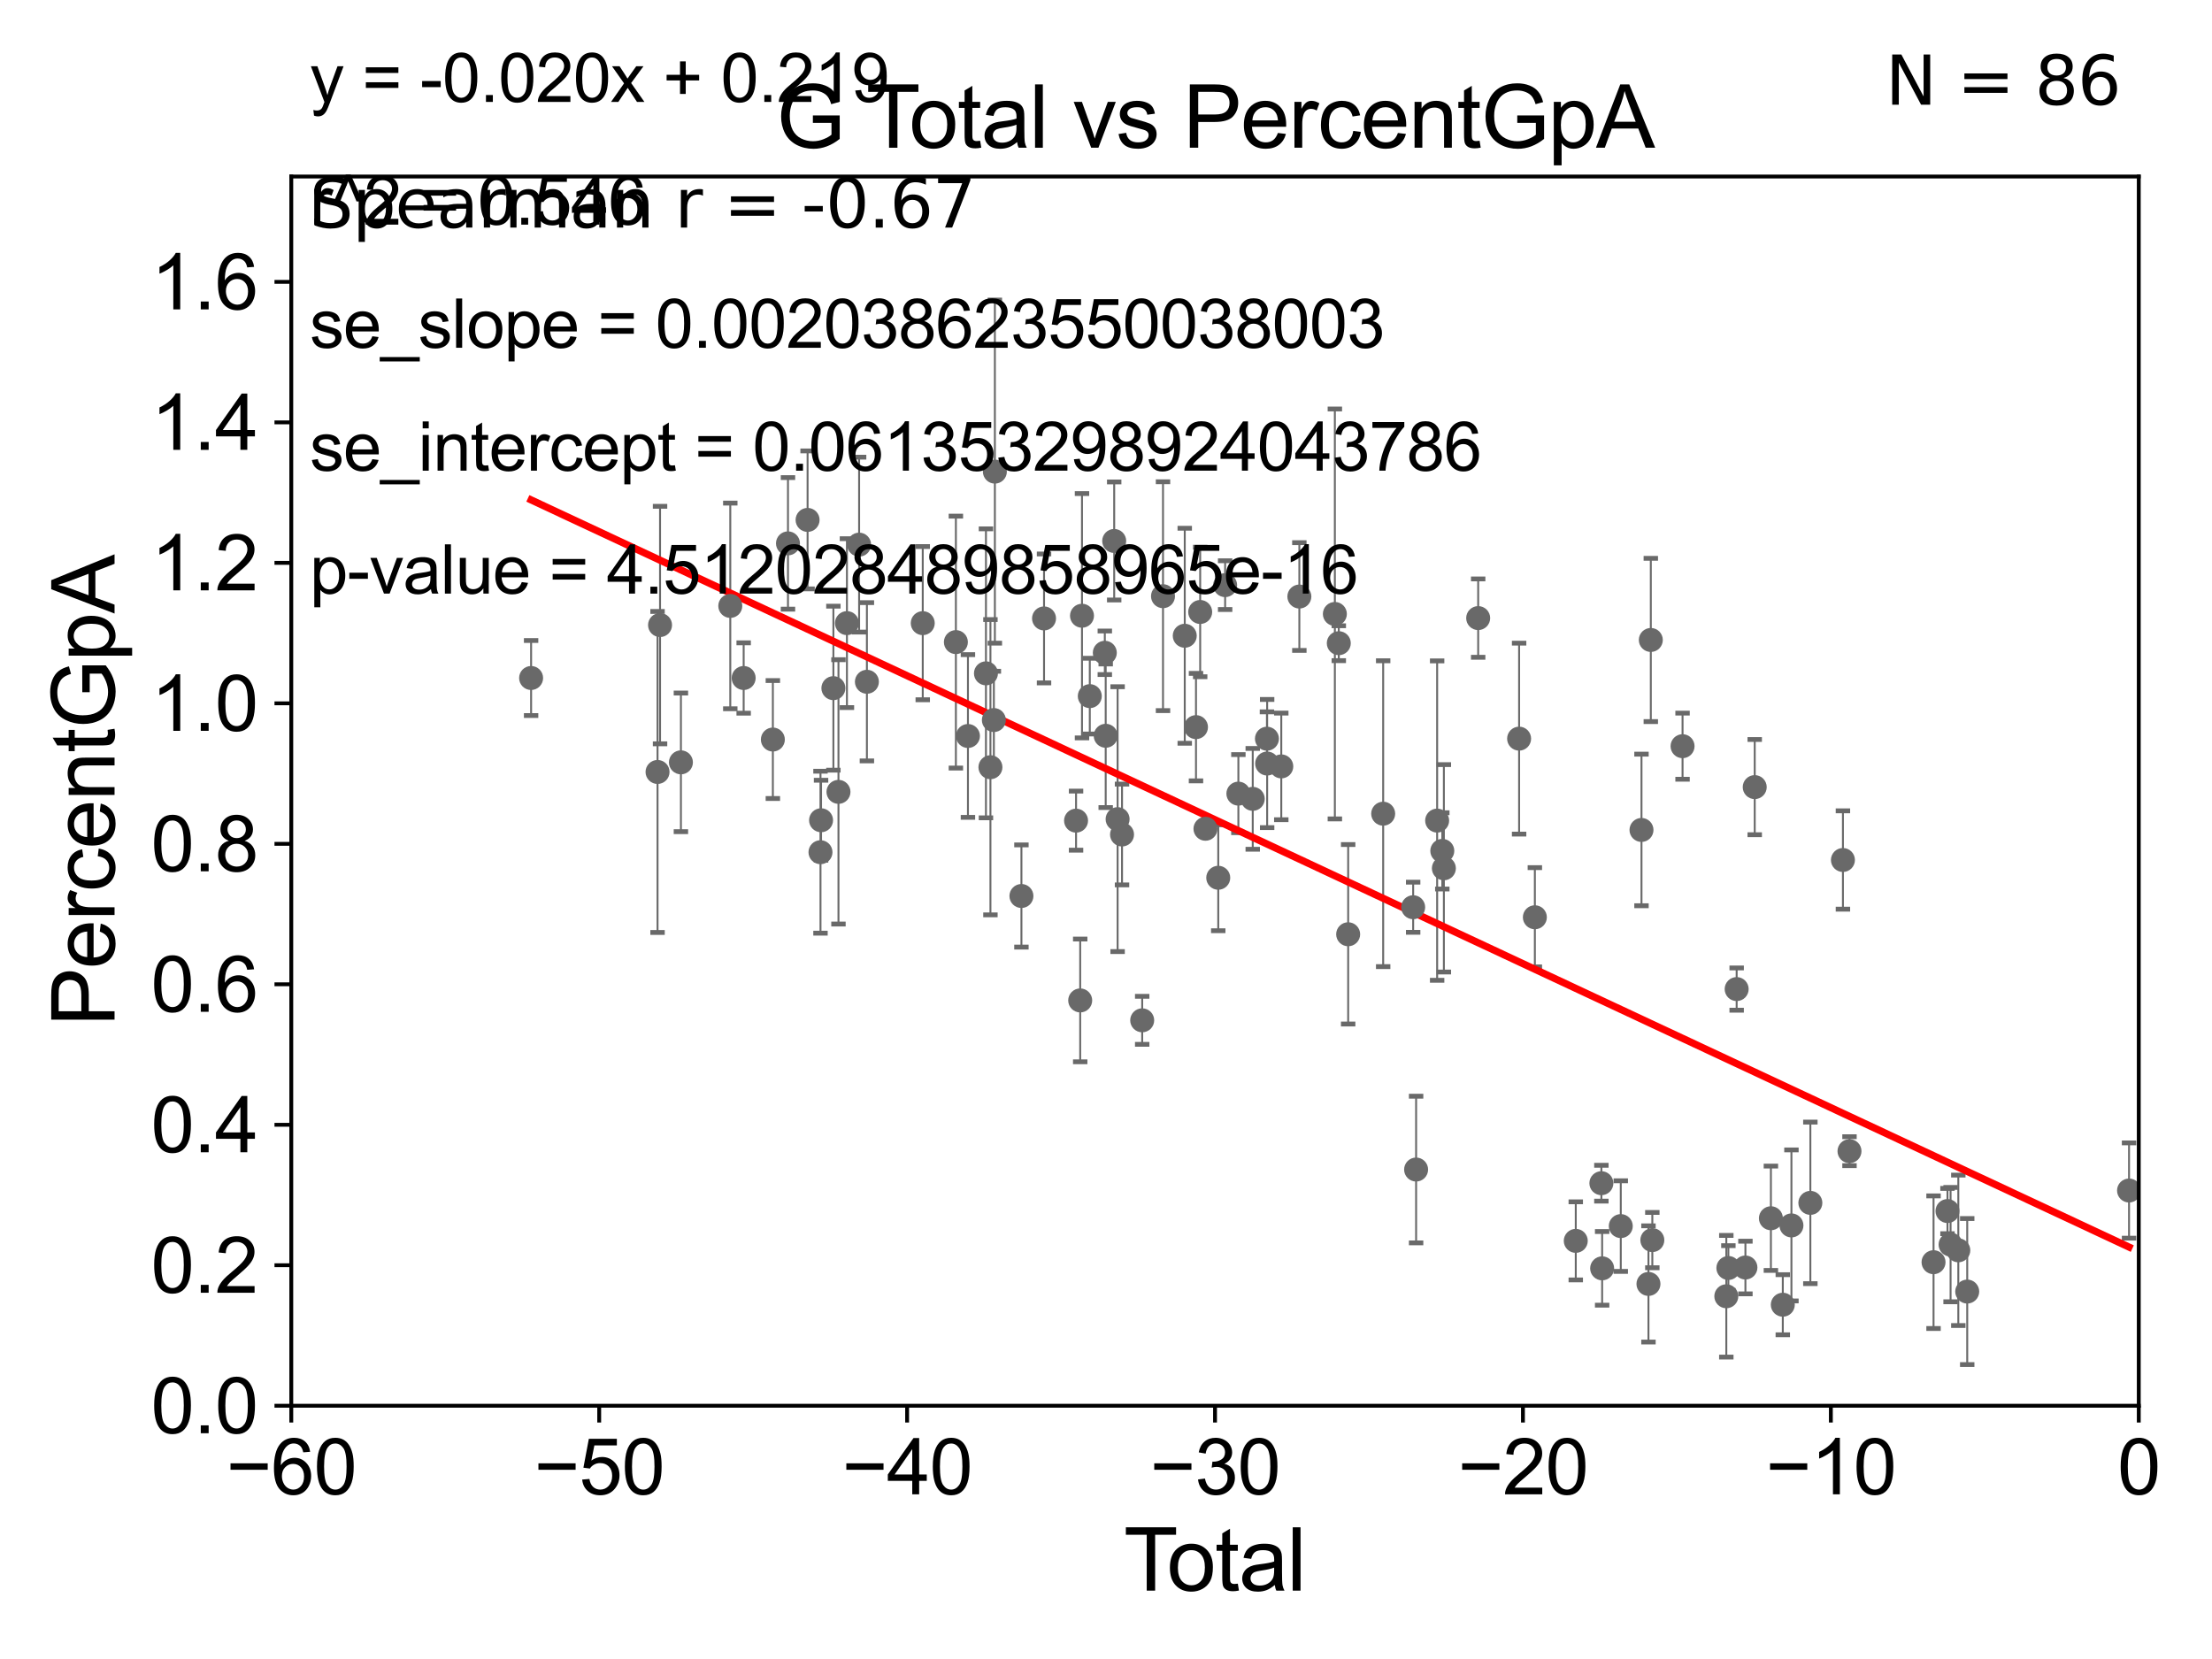 <?xml version="1.0" encoding="utf-8" standalone="no"?>
<!DOCTYPE svg PUBLIC "-//W3C//DTD SVG 1.1//EN"
  "http://www.w3.org/Graphics/SVG/1.1/DTD/svg11.dtd">
<svg xmlns:xlink="http://www.w3.org/1999/xlink" width="460.8pt" height="345.6pt" viewBox="0 0 460.8 345.6" xmlns="http://www.w3.org/2000/svg" version="1.1">
 <defs>
  <style type="text/css">*{stroke-linejoin: round; stroke-linecap: butt}</style>
 </defs>
 <g id="figure_1">
  <g id="patch_1">
   <path d="M 0 345.6 
L 460.8 345.6 
L 460.8 0 
L 0 0 
z
" style="fill: #ffffff"/>
  </g>
  <g id="axes_1">
   <g id="patch_2">
    <path d="M 60.68 292.84 
L 445.545 292.84 
L 445.545 36.775 
L 60.68 36.775 
z
" style="fill: #ffffff"/>
   </g>
   <g id="PathCollection_1">
    <defs>
     <path id="m2b3c0bbac1" d="M 0 1.118 
C 0.297 1.118 0.581 1 0.791 0.791 
C 1 0.581 1.118 0.297 1.118 0 
C 1.118 -0.297 1 -0.581 0.791 -0.791 
C 0.581 -1 0.297 -1.118 0 -1.118 
C -0.297 -1.118 -0.581 -1 -0.791 -0.791 
C -1 -0.581 -1.118 -0.297 -1.118 0 
C -1.118 0.297 -1 0.581 -0.791 0.791 
C -0.581 1 -0.297 1.118 0 1.118 
z
" style="stroke: #696969"/>
    </defs>
    <g clip-path="url(#p4cb94102b1)">
     <use xlink:href="#m2b3c0bbac1" x="110.639" y="141.24" style="fill: #696969; stroke: #696969"/>
     <use xlink:href="#m2b3c0bbac1" x="333.597" y="246.482" style="fill: #696969; stroke: #696969"/>
     <use xlink:href="#m2b3c0bbac1" x="328.261" y="258.495" style="fill: #696969; stroke: #696969"/>
     <use xlink:href="#m2b3c0bbac1" x="319.74" y="191.082" style="fill: #696969; stroke: #696969"/>
     <use xlink:href="#m2b3c0bbac1" x="316.459" y="153.873" style="fill: #696969; stroke: #696969"/>
     <use xlink:href="#m2b3c0bbac1" x="307.932" y="128.76" style="fill: #696969; stroke: #696969"/>
     <use xlink:href="#m2b3c0bbac1" x="300.786" y="180.884" style="fill: #696969; stroke: #696969"/>
     <use xlink:href="#m2b3c0bbac1" x="300.457" y="177.251" style="fill: #696969; stroke: #696969"/>
     <use xlink:href="#m2b3c0bbac1" x="299.383" y="170.946" style="fill: #696969; stroke: #696969"/>
     <use xlink:href="#m2b3c0bbac1" x="295.001" y="243.637" style="fill: #696969; stroke: #696969"/>
     <use xlink:href="#m2b3c0bbac1" x="294.387" y="188.992" style="fill: #696969; stroke: #696969"/>
     <use xlink:href="#m2b3c0bbac1" x="288.141" y="169.507" style="fill: #696969; stroke: #696969"/>
     <use xlink:href="#m2b3c0bbac1" x="280.847" y="194.625" style="fill: #696969; stroke: #696969"/>
     <use xlink:href="#m2b3c0bbac1" x="278.895" y="133.988" style="fill: #696969; stroke: #696969"/>
     <use xlink:href="#m2b3c0bbac1" x="278.077" y="127.898" style="fill: #696969; stroke: #696969"/>
     <use xlink:href="#m2b3c0bbac1" x="270.68" y="124.27" style="fill: #696969; stroke: #696969"/>
     <use xlink:href="#m2b3c0bbac1" x="266.915" y="159.655" style="fill: #696969; stroke: #696969"/>
     <use xlink:href="#m2b3c0bbac1" x="263.969" y="159.059" style="fill: #696969; stroke: #696969"/>
     <use xlink:href="#m2b3c0bbac1" x="333.756" y="264.219" style="fill: #696969; stroke: #696969"/>
     <use xlink:href="#m2b3c0bbac1" x="337.638" y="255.418" style="fill: #696969; stroke: #696969"/>
     <use xlink:href="#m2b3c0bbac1" x="341.952" y="172.893" style="fill: #696969; stroke: #696969"/>
     <use xlink:href="#m2b3c0bbac1" x="343.405" y="267.466" style="fill: #696969; stroke: #696969"/>
     <use xlink:href="#m2b3c0bbac1" x="407.952" y="260.463" style="fill: #696969; stroke: #696969"/>
     <use xlink:href="#m2b3c0bbac1" x="406.341" y="259.271" style="fill: #696969; stroke: #696969"/>
     <use xlink:href="#m2b3c0bbac1" x="405.697" y="252.283" style="fill: #696969; stroke: #696969"/>
     <use xlink:href="#m2b3c0bbac1" x="402.792" y="262.939" style="fill: #696969; stroke: #696969"/>
     <use xlink:href="#m2b3c0bbac1" x="385.283" y="239.809" style="fill: #696969; stroke: #696969"/>
     <use xlink:href="#m2b3c0bbac1" x="383.915" y="179.153" style="fill: #696969; stroke: #696969"/>
     <use xlink:href="#m2b3c0bbac1" x="377.131" y="250.581" style="fill: #696969; stroke: #696969"/>
     <use xlink:href="#m2b3c0bbac1" x="373.19" y="255.278" style="fill: #696969; stroke: #696969"/>
     <use xlink:href="#m2b3c0bbac1" x="263.927" y="153.884" style="fill: #696969; stroke: #696969"/>
     <use xlink:href="#m2b3c0bbac1" x="371.39" y="271.795" style="fill: #696969; stroke: #696969"/>
     <use xlink:href="#m2b3c0bbac1" x="365.541" y="163.969" style="fill: #696969; stroke: #696969"/>
     <use xlink:href="#m2b3c0bbac1" x="363.603" y="264.045" style="fill: #696969; stroke: #696969"/>
     <use xlink:href="#m2b3c0bbac1" x="361.778" y="206.043" style="fill: #696969; stroke: #696969"/>
     <use xlink:href="#m2b3c0bbac1" x="360.052" y="264.146" style="fill: #696969; stroke: #696969"/>
     <use xlink:href="#m2b3c0bbac1" x="359.623" y="270.034" style="fill: #696969; stroke: #696969"/>
     <use xlink:href="#m2b3c0bbac1" x="350.507" y="155.446" style="fill: #696969; stroke: #696969"/>
     <use xlink:href="#m2b3c0bbac1" x="344.211" y="258.335" style="fill: #696969; stroke: #696969"/>
     <use xlink:href="#m2b3c0bbac1" x="343.894" y="133.316" style="fill: #696969; stroke: #696969"/>
     <use xlink:href="#m2b3c0bbac1" x="368.911" y="253.784" style="fill: #696969; stroke: #696969"/>
     <use xlink:href="#m2b3c0bbac1" x="260.969" y="166.416" style="fill: #696969; stroke: #696969"/>
     <use xlink:href="#m2b3c0bbac1" x="257.977" y="165.328" style="fill: #696969; stroke: #696969"/>
     <use xlink:href="#m2b3c0bbac1" x="255.218" y="121.894" style="fill: #696969; stroke: #696969"/>
     <use xlink:href="#m2b3c0bbac1" x="201.641" y="153.321" style="fill: #696969; stroke: #696969"/>
     <use xlink:href="#m2b3c0bbac1" x="199.128" y="133.761" style="fill: #696969; stroke: #696969"/>
     <use xlink:href="#m2b3c0bbac1" x="192.225" y="129.815" style="fill: #696969; stroke: #696969"/>
     <use xlink:href="#m2b3c0bbac1" x="180.592" y="142.026" style="fill: #696969; stroke: #696969"/>
     <use xlink:href="#m2b3c0bbac1" x="178.97" y="113.457" style="fill: #696969; stroke: #696969"/>
     <use xlink:href="#m2b3c0bbac1" x="176.432" y="129.809" style="fill: #696969; stroke: #696969"/>
     <use xlink:href="#m2b3c0bbac1" x="174.669" y="164.96" style="fill: #696969; stroke: #696969"/>
     <use xlink:href="#m2b3c0bbac1" x="173.61" y="143.356" style="fill: #696969; stroke: #696969"/>
     <use xlink:href="#m2b3c0bbac1" x="205.391" y="140.27" style="fill: #696969; stroke: #696969"/>
     <use xlink:href="#m2b3c0bbac1" x="171.041" y="170.873" style="fill: #696969; stroke: #696969"/>
     <use xlink:href="#m2b3c0bbac1" x="168.235" y="108.307" style="fill: #696969; stroke: #696969"/>
     <use xlink:href="#m2b3c0bbac1" x="164.15" y="113.195" style="fill: #696969; stroke: #696969"/>
     <use xlink:href="#m2b3c0bbac1" x="161.001" y="154.059" style="fill: #696969; stroke: #696969"/>
     <use xlink:href="#m2b3c0bbac1" x="154.919" y="141.241" style="fill: #696969; stroke: #696969"/>
     <use xlink:href="#m2b3c0bbac1" x="152.132" y="126.225" style="fill: #696969; stroke: #696969"/>
     <use xlink:href="#m2b3c0bbac1" x="141.847" y="158.81" style="fill: #696969; stroke: #696969"/>
     <use xlink:href="#m2b3c0bbac1" x="137.5" y="130.211" style="fill: #696969; stroke: #696969"/>
     <use xlink:href="#m2b3c0bbac1" x="136.978" y="160.814" style="fill: #696969; stroke: #696969"/>
     <use xlink:href="#m2b3c0bbac1" x="170.923" y="177.53" style="fill: #696969; stroke: #696969"/>
     <use xlink:href="#m2b3c0bbac1" x="409.807" y="269.055" style="fill: #696969; stroke: #696969"/>
     <use xlink:href="#m2b3c0bbac1" x="206.325" y="159.824" style="fill: #696969; stroke: #696969"/>
     <use xlink:href="#m2b3c0bbac1" x="207.249" y="98.244" style="fill: #696969; stroke: #696969"/>
     <use xlink:href="#m2b3c0bbac1" x="253.783" y="182.855" style="fill: #696969; stroke: #696969"/>
     <use xlink:href="#m2b3c0bbac1" x="251.12" y="172.647" style="fill: #696969; stroke: #696969"/>
     <use xlink:href="#m2b3c0bbac1" x="250.021" y="127.485" style="fill: #696969; stroke: #696969"/>
     <use xlink:href="#m2b3c0bbac1" x="249.147" y="151.474" style="fill: #696969; stroke: #696969"/>
     <use xlink:href="#m2b3c0bbac1" x="246.805" y="132.439" style="fill: #696969; stroke: #696969"/>
     <use xlink:href="#m2b3c0bbac1" x="242.276" y="124.199" style="fill: #696969; stroke: #696969"/>
     <use xlink:href="#m2b3c0bbac1" x="237.94" y="212.55" style="fill: #696969; stroke: #696969"/>
     <use xlink:href="#m2b3c0bbac1" x="233.739" y="173.84" style="fill: #696969; stroke: #696969"/>
     <use xlink:href="#m2b3c0bbac1" x="207.04" y="150.001" style="fill: #696969; stroke: #696969"/>
     <use xlink:href="#m2b3c0bbac1" x="232.819" y="170.644" style="fill: #696969; stroke: #696969"/>
     <use xlink:href="#m2b3c0bbac1" x="230.338" y="153.276" style="fill: #696969; stroke: #696969"/>
     <use xlink:href="#m2b3c0bbac1" x="230.153" y="135.984" style="fill: #696969; stroke: #696969"/>
     <use xlink:href="#m2b3c0bbac1" x="227.023" y="145.017" style="fill: #696969; stroke: #696969"/>
     <use xlink:href="#m2b3c0bbac1" x="225.4" y="128.271" style="fill: #696969; stroke: #696969"/>
     <use xlink:href="#m2b3c0bbac1" x="225.026" y="208.407" style="fill: #696969; stroke: #696969"/>
     <use xlink:href="#m2b3c0bbac1" x="224.162" y="170.955" style="fill: #696969; stroke: #696969"/>
     <use xlink:href="#m2b3c0bbac1" x="217.491" y="128.83" style="fill: #696969; stroke: #696969"/>
     <use xlink:href="#m2b3c0bbac1" x="212.782" y="186.652" style="fill: #696969; stroke: #696969"/>
     <use xlink:href="#m2b3c0bbac1" x="232.107" y="112.694" style="fill: #696969; stroke: #696969"/>
     <use xlink:href="#m2b3c0bbac1" x="443.518" y="248.006" style="fill: #696969; stroke: #696969"/>
    </g>
   </g>
   <g id="matplotlib.axis_1">
    <g id="xtick_1">
     <g id="line2d_1">
      <defs>
       <path id="mee9efa7903" d="M 0 0 
L 0 3.5 
" style="stroke: #000000; stroke-width: 0.8"/>
      </defs>
      <g>
       <use xlink:href="#mee9efa7903" x="60.68" y="292.84" style="stroke: #000000; stroke-width: 0.8"/>
      </g>
     </g>
     <g id="text_1">
      <!-- −60 -->
      <g transform="translate(47.11 311.293)scale(0.16 -0.16)">
       <defs>
        <path id="ArialMT-2212" d="M 3381 1997 
L 356 1997 
L 356 2522 
L 3381 2522 
L 3381 1997 
z
" transform="scale(0.016)"/>
        <path id="ArialMT-36" d="M 3184 3459 
L 2625 3416 
Q 2550 3747 2413 3897 
Q 2184 4138 1850 4138 
Q 1581 4138 1378 3988 
Q 1113 3794 959 3422 
Q 806 3050 800 2363 
Q 1003 2672 1297 2822 
Q 1591 2972 1913 2972 
Q 2475 2972 2870 2558 
Q 3266 2144 3266 1488 
Q 3266 1056 3080 686 
Q 2894 316 2569 119 
Q 2244 -78 1831 -78 
Q 1128 -78 684 439 
Q 241 956 241 2144 
Q 241 3472 731 4075 
Q 1159 4600 1884 4600 
Q 2425 4600 2770 4297 
Q 3116 3994 3184 3459 
z
M 888 1484 
Q 888 1194 1011 928 
Q 1134 663 1356 523 
Q 1578 384 1822 384 
Q 2178 384 2434 671 
Q 2691 959 2691 1453 
Q 2691 1928 2437 2201 
Q 2184 2475 1800 2475 
Q 1419 2475 1153 2201 
Q 888 1928 888 1484 
z
" transform="scale(0.016)"/>
        <path id="ArialMT-30" d="M 266 2259 
Q 266 3072 433 3567 
Q 600 4063 929 4331 
Q 1259 4600 1759 4600 
Q 2128 4600 2406 4451 
Q 2684 4303 2865 4023 
Q 3047 3744 3150 3342 
Q 3253 2941 3253 2259 
Q 3253 1453 3087 958 
Q 2922 463 2592 192 
Q 2263 -78 1759 -78 
Q 1097 -78 719 397 
Q 266 969 266 2259 
z
M 844 2259 
Q 844 1131 1108 757 
Q 1372 384 1759 384 
Q 2147 384 2411 759 
Q 2675 1134 2675 2259 
Q 2675 3391 2411 3762 
Q 2147 4134 1753 4134 
Q 1366 4134 1134 3806 
Q 844 3388 844 2259 
z
" transform="scale(0.016)"/>
       </defs>
       <use xlink:href="#ArialMT-2212"/>
       <use xlink:href="#ArialMT-36" x="58.398"/>
       <use xlink:href="#ArialMT-30" x="114.014"/>
      </g>
     </g>
    </g>
    <g id="xtick_2">
     <g id="line2d_2">
      <g>
       <use xlink:href="#mee9efa7903" x="124.824" y="292.84" style="stroke: #000000; stroke-width: 0.8"/>
      </g>
     </g>
     <g id="text_2">
      <!-- −50 -->
      <g transform="translate(111.254 311.293)scale(0.16 -0.16)">
       <defs>
        <path id="ArialMT-35" d="M 266 1200 
L 856 1250 
Q 922 819 1161 601 
Q 1400 384 1738 384 
Q 2144 384 2425 690 
Q 2706 997 2706 1503 
Q 2706 1984 2436 2262 
Q 2166 2541 1728 2541 
Q 1456 2541 1237 2417 
Q 1019 2294 894 2097 
L 366 2166 
L 809 4519 
L 3088 4519 
L 3088 3981 
L 1259 3981 
L 1013 2750 
Q 1425 3038 1878 3038 
Q 2478 3038 2890 2622 
Q 3303 2206 3303 1553 
Q 3303 931 2941 478 
Q 2500 -78 1738 -78 
Q 1113 -78 717 272 
Q 322 622 266 1200 
z
" transform="scale(0.016)"/>
       </defs>
       <use xlink:href="#ArialMT-2212"/>
       <use xlink:href="#ArialMT-35" x="58.398"/>
       <use xlink:href="#ArialMT-30" x="114.014"/>
      </g>
     </g>
    </g>
    <g id="xtick_3">
     <g id="line2d_3">
      <g>
       <use xlink:href="#mee9efa7903" x="188.968" y="292.84" style="stroke: #000000; stroke-width: 0.8"/>
      </g>
     </g>
     <g id="text_3">
      <!-- −40 -->
      <g transform="translate(175.398 311.293)scale(0.16 -0.16)">
       <defs>
        <path id="ArialMT-34" d="M 2069 0 
L 2069 1097 
L 81 1097 
L 81 1613 
L 2172 4581 
L 2631 4581 
L 2631 1613 
L 3250 1613 
L 3250 1097 
L 2631 1097 
L 2631 0 
L 2069 0 
z
M 2069 1613 
L 2069 3678 
L 634 1613 
L 2069 1613 
z
" transform="scale(0.016)"/>
       </defs>
       <use xlink:href="#ArialMT-2212"/>
       <use xlink:href="#ArialMT-34" x="58.398"/>
       <use xlink:href="#ArialMT-30" x="114.014"/>
      </g>
     </g>
    </g>
    <g id="xtick_4">
     <g id="line2d_4">
      <g>
       <use xlink:href="#mee9efa7903" x="253.113" y="292.84" style="stroke: #000000; stroke-width: 0.8"/>
      </g>
     </g>
     <g id="text_4">
      <!-- −30 -->
      <g transform="translate(239.542 311.293)scale(0.16 -0.16)">
       <defs>
        <path id="ArialMT-33" d="M 269 1209 
L 831 1284 
Q 928 806 1161 595 
Q 1394 384 1728 384 
Q 2125 384 2398 659 
Q 2672 934 2672 1341 
Q 2672 1728 2419 1979 
Q 2166 2231 1775 2231 
Q 1616 2231 1378 2169 
L 1441 2663 
Q 1497 2656 1531 2656 
Q 1891 2656 2178 2843 
Q 2466 3031 2466 3422 
Q 2466 3731 2256 3934 
Q 2047 4138 1716 4138 
Q 1388 4138 1169 3931 
Q 950 3725 888 3313 
L 325 3413 
Q 428 3978 793 4289 
Q 1159 4600 1703 4600 
Q 2078 4600 2393 4439 
Q 2709 4278 2876 4000 
Q 3044 3722 3044 3409 
Q 3044 3113 2884 2869 
Q 2725 2625 2413 2481 
Q 2819 2388 3044 2092 
Q 3269 1797 3269 1353 
Q 3269 753 2831 336 
Q 2394 -81 1725 -81 
Q 1122 -81 723 278 
Q 325 638 269 1209 
z
" transform="scale(0.016)"/>
       </defs>
       <use xlink:href="#ArialMT-2212"/>
       <use xlink:href="#ArialMT-33" x="58.398"/>
       <use xlink:href="#ArialMT-30" x="114.014"/>
      </g>
     </g>
    </g>
    <g id="xtick_5">
     <g id="line2d_5">
      <g>
       <use xlink:href="#mee9efa7903" x="317.257" y="292.84" style="stroke: #000000; stroke-width: 0.8"/>
      </g>
     </g>
     <g id="text_5">
      <!-- −20 -->
      <g transform="translate(303.687 311.293)scale(0.16 -0.16)">
       <defs>
        <path id="ArialMT-32" d="M 3222 541 
L 3222 0 
L 194 0 
Q 188 203 259 391 
Q 375 700 629 1000 
Q 884 1300 1366 1694 
Q 2113 2306 2375 2664 
Q 2638 3022 2638 3341 
Q 2638 3675 2398 3904 
Q 2159 4134 1775 4134 
Q 1369 4134 1125 3890 
Q 881 3647 878 3216 
L 300 3275 
Q 359 3922 746 4261 
Q 1134 4600 1788 4600 
Q 2447 4600 2831 4234 
Q 3216 3869 3216 3328 
Q 3216 3053 3103 2787 
Q 2991 2522 2730 2228 
Q 2469 1934 1863 1422 
Q 1356 997 1212 845 
Q 1069 694 975 541 
L 3222 541 
z
" transform="scale(0.016)"/>
       </defs>
       <use xlink:href="#ArialMT-2212"/>
       <use xlink:href="#ArialMT-32" x="58.398"/>
       <use xlink:href="#ArialMT-30" x="114.014"/>
      </g>
     </g>
    </g>
    <g id="xtick_6">
     <g id="line2d_6">
      <g>
       <use xlink:href="#mee9efa7903" x="381.401" y="292.84" style="stroke: #000000; stroke-width: 0.8"/>
      </g>
     </g>
     <g id="text_6">
      <!-- −10 -->
      <g transform="translate(367.831 311.293)scale(0.16 -0.16)">
       <defs>
        <path id="ArialMT-31" d="M 2384 0 
L 1822 0 
L 1822 3584 
Q 1619 3391 1289 3197 
Q 959 3003 697 2906 
L 697 3450 
Q 1169 3672 1522 3987 
Q 1875 4303 2022 4600 
L 2384 4600 
L 2384 0 
z
" transform="scale(0.016)"/>
       </defs>
       <use xlink:href="#ArialMT-2212"/>
       <use xlink:href="#ArialMT-31" x="58.398"/>
       <use xlink:href="#ArialMT-30" x="114.014"/>
      </g>
     </g>
    </g>
    <g id="xtick_7">
     <g id="line2d_7">
      <g>
       <use xlink:href="#mee9efa7903" x="445.545" y="292.84" style="stroke: #000000; stroke-width: 0.8"/>
      </g>
     </g>
     <g id="text_7">
      <!-- 0 -->
      <g transform="translate(441.096 311.293)scale(0.16 -0.16)">
       <use xlink:href="#ArialMT-30"/>
      </g>
     </g>
    </g>
    <g id="text_8">
     <!-- Total -->
     <g transform="translate(234.107 331.357)scale(0.18 -0.18)">
      <defs>
       <path id="ArialMT-54" d="M 1659 0 
L 1659 4041 
L 150 4041 
L 150 4581 
L 3781 4581 
L 3781 4041 
L 2266 4041 
L 2266 0 
L 1659 0 
z
" transform="scale(0.016)"/>
       <path id="ArialMT-6f" d="M 213 1659 
Q 213 2581 725 3025 
Q 1153 3394 1769 3394 
Q 2453 3394 2887 2945 
Q 3322 2497 3322 1706 
Q 3322 1066 3130 698 
Q 2938 331 2570 128 
Q 2203 -75 1769 -75 
Q 1072 -75 642 372 
Q 213 819 213 1659 
z
M 791 1659 
Q 791 1022 1069 705 
Q 1347 388 1769 388 
Q 2188 388 2466 706 
Q 2744 1025 2744 1678 
Q 2744 2294 2464 2611 
Q 2184 2928 1769 2928 
Q 1347 2928 1069 2612 
Q 791 2297 791 1659 
z
" transform="scale(0.016)"/>
       <path id="ArialMT-74" d="M 1650 503 
L 1731 6 
Q 1494 -44 1306 -44 
Q 1000 -44 831 53 
Q 663 150 594 308 
Q 525 466 525 972 
L 525 2881 
L 113 2881 
L 113 3319 
L 525 3319 
L 525 4141 
L 1084 4478 
L 1084 3319 
L 1650 3319 
L 1650 2881 
L 1084 2881 
L 1084 941 
Q 1084 700 1114 631 
Q 1144 563 1211 522 
Q 1278 481 1403 481 
Q 1497 481 1650 503 
z
" transform="scale(0.016)"/>
       <path id="ArialMT-61" d="M 2588 409 
Q 2275 144 1986 34 
Q 1697 -75 1366 -75 
Q 819 -75 525 192 
Q 231 459 231 875 
Q 231 1119 342 1320 
Q 453 1522 633 1644 
Q 813 1766 1038 1828 
Q 1203 1872 1538 1913 
Q 2219 1994 2541 2106 
Q 2544 2222 2544 2253 
Q 2544 2597 2384 2738 
Q 2169 2928 1744 2928 
Q 1347 2928 1158 2789 
Q 969 2650 878 2297 
L 328 2372 
Q 403 2725 575 2942 
Q 747 3159 1072 3276 
Q 1397 3394 1825 3394 
Q 2250 3394 2515 3294 
Q 2781 3194 2906 3042 
Q 3031 2891 3081 2659 
Q 3109 2516 3109 2141 
L 3109 1391 
Q 3109 606 3145 398 
Q 3181 191 3288 0 
L 2700 0 
Q 2613 175 2588 409 
z
M 2541 1666 
Q 2234 1541 1622 1453 
Q 1275 1403 1131 1340 
Q 988 1278 909 1158 
Q 831 1038 831 891 
Q 831 666 1001 516 
Q 1172 366 1500 366 
Q 1825 366 2078 508 
Q 2331 650 2450 897 
Q 2541 1088 2541 1459 
L 2541 1666 
z
" transform="scale(0.016)"/>
       <path id="ArialMT-6c" d="M 409 0 
L 409 4581 
L 972 4581 
L 972 0 
L 409 0 
z
" transform="scale(0.016)"/>
      </defs>
      <use xlink:href="#ArialMT-54"/>
      <use xlink:href="#ArialMT-6f" x="49.959"/>
      <use xlink:href="#ArialMT-74" x="105.574"/>
      <use xlink:href="#ArialMT-61" x="133.357"/>
      <use xlink:href="#ArialMT-6c" x="188.973"/>
     </g>
    </g>
   </g>
   <g id="matplotlib.axis_2">
    <g id="ytick_1">
     <g id="line2d_8">
      <defs>
       <path id="m6305d1f997" d="M 0 0 
L -3.5 0 
" style="stroke: #000000; stroke-width: 0.8"/>
      </defs>
      <g>
       <use xlink:href="#m6305d1f997" x="60.68" y="292.84" style="stroke: #000000; stroke-width: 0.8"/>
      </g>
     </g>
     <g id="text_9">
      <!-- 0.0 -->
      <g transform="translate(31.44 298.566)scale(0.16 -0.16)">
       <defs>
        <path id="ArialMT-2e" d="M 581 0 
L 581 641 
L 1222 641 
L 1222 0 
L 581 0 
z
" transform="scale(0.016)"/>
       </defs>
       <use xlink:href="#ArialMT-30"/>
       <use xlink:href="#ArialMT-2e" x="55.615"/>
       <use xlink:href="#ArialMT-30" x="83.398"/>
      </g>
     </g>
    </g>
    <g id="ytick_2">
     <g id="line2d_9">
      <g>
       <use xlink:href="#m6305d1f997" x="60.68" y="263.575" style="stroke: #000000; stroke-width: 0.8"/>
      </g>
     </g>
     <g id="text_10">
      <!-- 0.2 -->
      <g transform="translate(31.44 269.302)scale(0.16 -0.16)">
       <use xlink:href="#ArialMT-30"/>
       <use xlink:href="#ArialMT-2e" x="55.615"/>
       <use xlink:href="#ArialMT-32" x="83.398"/>
      </g>
     </g>
    </g>
    <g id="ytick_3">
     <g id="line2d_10">
      <g>
       <use xlink:href="#m6305d1f997" x="60.68" y="234.311" style="stroke: #000000; stroke-width: 0.8"/>
      </g>
     </g>
     <g id="text_11">
      <!-- 0.4 -->
      <g transform="translate(31.44 240.037)scale(0.16 -0.16)">
       <use xlink:href="#ArialMT-30"/>
       <use xlink:href="#ArialMT-2e" x="55.615"/>
       <use xlink:href="#ArialMT-34" x="83.398"/>
      </g>
     </g>
    </g>
    <g id="ytick_4">
     <g id="line2d_11">
      <g>
       <use xlink:href="#m6305d1f997" x="60.68" y="205.046" style="stroke: #000000; stroke-width: 0.8"/>
      </g>
     </g>
     <g id="text_12">
      <!-- 0.6 -->
      <g transform="translate(31.44 210.772)scale(0.16 -0.16)">
       <use xlink:href="#ArialMT-30"/>
       <use xlink:href="#ArialMT-2e" x="55.615"/>
       <use xlink:href="#ArialMT-36" x="83.398"/>
      </g>
     </g>
    </g>
    <g id="ytick_5">
     <g id="line2d_12">
      <g>
       <use xlink:href="#m6305d1f997" x="60.68" y="175.782" style="stroke: #000000; stroke-width: 0.8"/>
      </g>
     </g>
     <g id="text_13">
      <!-- 0.8 -->
      <g transform="translate(31.44 181.508)scale(0.16 -0.16)">
       <defs>
        <path id="ArialMT-38" d="M 1131 2484 
Q 781 2613 612 2850 
Q 444 3088 444 3419 
Q 444 3919 803 4259 
Q 1163 4600 1759 4600 
Q 2359 4600 2725 4251 
Q 3091 3903 3091 3403 
Q 3091 3084 2923 2848 
Q 2756 2613 2416 2484 
Q 2838 2347 3058 2040 
Q 3278 1734 3278 1309 
Q 3278 722 2862 322 
Q 2447 -78 1769 -78 
Q 1091 -78 675 323 
Q 259 725 259 1325 
Q 259 1772 486 2073 
Q 713 2375 1131 2484 
z
M 1019 3438 
Q 1019 3113 1228 2906 
Q 1438 2700 1772 2700 
Q 2097 2700 2305 2904 
Q 2513 3109 2513 3406 
Q 2513 3716 2298 3927 
Q 2084 4138 1766 4138 
Q 1444 4138 1231 3931 
Q 1019 3725 1019 3438 
z
M 838 1322 
Q 838 1081 952 856 
Q 1066 631 1291 507 
Q 1516 384 1775 384 
Q 2178 384 2440 643 
Q 2703 903 2703 1303 
Q 2703 1709 2433 1975 
Q 2163 2241 1756 2241 
Q 1359 2241 1098 1978 
Q 838 1716 838 1322 
z
" transform="scale(0.016)"/>
       </defs>
       <use xlink:href="#ArialMT-30"/>
       <use xlink:href="#ArialMT-2e" x="55.615"/>
       <use xlink:href="#ArialMT-38" x="83.398"/>
      </g>
     </g>
    </g>
    <g id="ytick_6">
     <g id="line2d_13">
      <g>
       <use xlink:href="#m6305d1f997" x="60.68" y="146.517" style="stroke: #000000; stroke-width: 0.8"/>
      </g>
     </g>
     <g id="text_14">
      <!-- 1.0 -->
      <g transform="translate(31.44 152.243)scale(0.16 -0.16)">
       <use xlink:href="#ArialMT-31"/>
       <use xlink:href="#ArialMT-2e" x="55.615"/>
       <use xlink:href="#ArialMT-30" x="83.398"/>
      </g>
     </g>
    </g>
    <g id="ytick_7">
     <g id="line2d_14">
      <g>
       <use xlink:href="#m6305d1f997" x="60.68" y="117.252" style="stroke: #000000; stroke-width: 0.8"/>
      </g>
     </g>
     <g id="text_15">
      <!-- 1.2 -->
      <g transform="translate(31.44 122.979)scale(0.16 -0.16)">
       <use xlink:href="#ArialMT-31"/>
       <use xlink:href="#ArialMT-2e" x="55.615"/>
       <use xlink:href="#ArialMT-32" x="83.398"/>
      </g>
     </g>
    </g>
    <g id="ytick_8">
     <g id="line2d_15">
      <g>
       <use xlink:href="#m6305d1f997" x="60.68" y="87.988" style="stroke: #000000; stroke-width: 0.8"/>
      </g>
     </g>
     <g id="text_16">
      <!-- 1.4 -->
      <g transform="translate(31.44 93.714)scale(0.16 -0.16)">
       <use xlink:href="#ArialMT-31"/>
       <use xlink:href="#ArialMT-2e" x="55.615"/>
       <use xlink:href="#ArialMT-34" x="83.398"/>
      </g>
     </g>
    </g>
    <g id="ytick_9">
     <g id="line2d_16">
      <g>
       <use xlink:href="#m6305d1f997" x="60.68" y="58.723" style="stroke: #000000; stroke-width: 0.8"/>
      </g>
     </g>
     <g id="text_17">
      <!-- 1.6 -->
      <g transform="translate(31.44 64.45)scale(0.16 -0.16)">
       <use xlink:href="#ArialMT-31"/>
       <use xlink:href="#ArialMT-2e" x="55.615"/>
       <use xlink:href="#ArialMT-36" x="83.398"/>
      </g>
     </g>
    </g>
    <g id="text_18">
     <!-- PercentGpA -->
     <g transform="translate(23.863 213.831)rotate(-90)scale(0.18 -0.18)">
      <defs>
       <path id="ArialMT-50" d="M 494 0 
L 494 4581 
L 2222 4581 
Q 2678 4581 2919 4538 
Q 3256 4481 3484 4323 
Q 3713 4166 3852 3881 
Q 3991 3597 3991 3256 
Q 3991 2672 3619 2267 
Q 3247 1863 2275 1863 
L 1100 1863 
L 1100 0 
L 494 0 
z
M 1100 2403 
L 2284 2403 
Q 2872 2403 3119 2622 
Q 3366 2841 3366 3238 
Q 3366 3525 3220 3729 
Q 3075 3934 2838 4000 
Q 2684 4041 2272 4041 
L 1100 4041 
L 1100 2403 
z
" transform="scale(0.016)"/>
       <path id="ArialMT-65" d="M 2694 1069 
L 3275 997 
Q 3138 488 2766 206 
Q 2394 -75 1816 -75 
Q 1088 -75 661 373 
Q 234 822 234 1631 
Q 234 2469 665 2931 
Q 1097 3394 1784 3394 
Q 2450 3394 2872 2941 
Q 3294 2488 3294 1666 
Q 3294 1616 3291 1516 
L 816 1516 
Q 847 969 1125 678 
Q 1403 388 1819 388 
Q 2128 388 2347 550 
Q 2566 713 2694 1069 
z
M 847 1978 
L 2700 1978 
Q 2663 2397 2488 2606 
Q 2219 2931 1791 2931 
Q 1403 2931 1139 2672 
Q 875 2413 847 1978 
z
" transform="scale(0.016)"/>
       <path id="ArialMT-72" d="M 416 0 
L 416 3319 
L 922 3319 
L 922 2816 
Q 1116 3169 1280 3281 
Q 1444 3394 1641 3394 
Q 1925 3394 2219 3213 
L 2025 2691 
Q 1819 2813 1613 2813 
Q 1428 2813 1281 2702 
Q 1134 2591 1072 2394 
Q 978 2094 978 1738 
L 978 0 
L 416 0 
z
" transform="scale(0.016)"/>
       <path id="ArialMT-63" d="M 2588 1216 
L 3141 1144 
Q 3050 572 2676 248 
Q 2303 -75 1759 -75 
Q 1078 -75 664 370 
Q 250 816 250 1647 
Q 250 2184 428 2587 
Q 606 2991 970 3192 
Q 1334 3394 1763 3394 
Q 2303 3394 2647 3120 
Q 2991 2847 3088 2344 
L 2541 2259 
Q 2463 2594 2264 2762 
Q 2066 2931 1784 2931 
Q 1359 2931 1093 2626 
Q 828 2322 828 1663 
Q 828 994 1084 691 
Q 1341 388 1753 388 
Q 2084 388 2306 591 
Q 2528 794 2588 1216 
z
" transform="scale(0.016)"/>
       <path id="ArialMT-6e" d="M 422 0 
L 422 3319 
L 928 3319 
L 928 2847 
Q 1294 3394 1984 3394 
Q 2284 3394 2536 3286 
Q 2788 3178 2913 3003 
Q 3038 2828 3088 2588 
Q 3119 2431 3119 2041 
L 3119 0 
L 2556 0 
L 2556 2019 
Q 2556 2363 2490 2533 
Q 2425 2703 2258 2804 
Q 2091 2906 1866 2906 
Q 1506 2906 1245 2678 
Q 984 2450 984 1813 
L 984 0 
L 422 0 
z
" transform="scale(0.016)"/>
       <path id="ArialMT-47" d="M 2638 1797 
L 2638 2334 
L 4578 2338 
L 4578 638 
Q 4131 281 3656 101 
Q 3181 -78 2681 -78 
Q 2006 -78 1454 211 
Q 903 500 622 1047 
Q 341 1594 341 2269 
Q 341 2938 620 3517 
Q 900 4097 1425 4378 
Q 1950 4659 2634 4659 
Q 3131 4659 3532 4498 
Q 3934 4338 4162 4050 
Q 4391 3763 4509 3300 
L 3963 3150 
Q 3859 3500 3706 3700 
Q 3553 3900 3268 4020 
Q 2984 4141 2638 4141 
Q 2222 4141 1919 4014 
Q 1616 3888 1430 3681 
Q 1244 3475 1141 3228 
Q 966 2803 966 2306 
Q 966 1694 1177 1281 
Q 1388 869 1791 669 
Q 2194 469 2647 469 
Q 3041 469 3416 620 
Q 3791 772 3984 944 
L 3984 1797 
L 2638 1797 
z
" transform="scale(0.016)"/>
       <path id="ArialMT-70" d="M 422 -1272 
L 422 3319 
L 934 3319 
L 934 2888 
Q 1116 3141 1344 3267 
Q 1572 3394 1897 3394 
Q 2322 3394 2647 3175 
Q 2972 2956 3137 2557 
Q 3303 2159 3303 1684 
Q 3303 1175 3120 767 
Q 2938 359 2589 142 
Q 2241 -75 1856 -75 
Q 1575 -75 1351 44 
Q 1128 163 984 344 
L 984 -1272 
L 422 -1272 
z
M 931 1641 
Q 931 1000 1190 694 
Q 1450 388 1819 388 
Q 2194 388 2461 705 
Q 2728 1022 2728 1688 
Q 2728 2322 2467 2637 
Q 2206 2953 1844 2953 
Q 1484 2953 1207 2617 
Q 931 2281 931 1641 
z
" transform="scale(0.016)"/>
       <path id="ArialMT-41" d="M -9 0 
L 1750 4581 
L 2403 4581 
L 4278 0 
L 3588 0 
L 3053 1388 
L 1138 1388 
L 634 0 
L -9 0 
z
M 1313 1881 
L 2866 1881 
L 2388 3150 
Q 2169 3728 2063 4100 
Q 1975 3659 1816 3225 
L 1313 1881 
z
" transform="scale(0.016)"/>
      </defs>
      <use xlink:href="#ArialMT-50"/>
      <use xlink:href="#ArialMT-65" x="66.699"/>
      <use xlink:href="#ArialMT-72" x="122.314"/>
      <use xlink:href="#ArialMT-63" x="155.615"/>
      <use xlink:href="#ArialMT-65" x="205.615"/>
      <use xlink:href="#ArialMT-6e" x="261.23"/>
      <use xlink:href="#ArialMT-74" x="316.846"/>
      <use xlink:href="#ArialMT-47" x="344.629"/>
      <use xlink:href="#ArialMT-70" x="422.412"/>
      <use xlink:href="#ArialMT-41" x="478.027"/>
     </g>
    </g>
   </g>
   <g id="LineCollection_1">
    <path d="M 110.639 149.056 
L 110.639 133.425 
" clip-path="url(#p4cb94102b1)" style="fill: none; stroke: #696969; stroke-width: 0.4"/>
    <path d="M 333.597 250.215 
L 333.597 242.748 
" clip-path="url(#p4cb94102b1)" style="fill: none; stroke: #696969; stroke-width: 0.4"/>
    <path d="M 328.261 266.629 
L 328.261 250.361 
" clip-path="url(#p4cb94102b1)" style="fill: none; stroke: #696969; stroke-width: 0.4"/>
    <path d="M 319.74 201.42 
L 319.74 180.744 
" clip-path="url(#p4cb94102b1)" style="fill: none; stroke: #696969; stroke-width: 0.4"/>
    <path d="M 316.459 173.761 
L 316.459 133.985 
" clip-path="url(#p4cb94102b1)" style="fill: none; stroke: #696969; stroke-width: 0.4"/>
    <path d="M 307.932 136.924 
L 307.932 120.597 
" clip-path="url(#p4cb94102b1)" style="fill: none; stroke: #696969; stroke-width: 0.4"/>
    <path d="M 300.786 202.485 
L 300.786 159.282 
" clip-path="url(#p4cb94102b1)" style="fill: none; stroke: #696969; stroke-width: 0.4"/>
    <path d="M 300.457 185.195 
L 300.457 169.307 
" clip-path="url(#p4cb94102b1)" style="fill: none; stroke: #696969; stroke-width: 0.4"/>
    <path d="M 299.383 204.216 
L 299.383 137.675 
" clip-path="url(#p4cb94102b1)" style="fill: none; stroke: #696969; stroke-width: 0.4"/>
    <path d="M 295.001 258.912 
L 295.001 228.361 
" clip-path="url(#p4cb94102b1)" style="fill: none; stroke: #696969; stroke-width: 0.4"/>
    <path d="M 294.387 194.214 
L 294.387 183.77 
" clip-path="url(#p4cb94102b1)" style="fill: none; stroke: #696969; stroke-width: 0.4"/>
    <path d="M 288.141 201.362 
L 288.141 137.652 
" clip-path="url(#p4cb94102b1)" style="fill: none; stroke: #696969; stroke-width: 0.4"/>
    <path d="M 280.847 213.318 
L 280.847 175.933 
" clip-path="url(#p4cb94102b1)" style="fill: none; stroke: #696969; stroke-width: 0.4"/>
    <path d="M 278.895 137.624 
L 278.895 130.353 
" clip-path="url(#p4cb94102b1)" style="fill: none; stroke: #696969; stroke-width: 0.4"/>
    <path d="M 278.077 170.595 
L 278.077 85.201 
" clip-path="url(#p4cb94102b1)" style="fill: none; stroke: #696969; stroke-width: 0.4"/>
    <path d="M 270.68 135.492 
L 270.68 113.048 
" clip-path="url(#p4cb94102b1)" style="fill: none; stroke: #696969; stroke-width: 0.4"/>
    <path d="M 266.915 170.762 
L 266.915 148.549 
" clip-path="url(#p4cb94102b1)" style="fill: none; stroke: #696969; stroke-width: 0.4"/>
    <path d="M 263.969 172.405 
L 263.969 145.712 
" clip-path="url(#p4cb94102b1)" style="fill: none; stroke: #696969; stroke-width: 0.4"/>
    <path d="M 333.756 271.889 
L 333.756 256.548 
" clip-path="url(#p4cb94102b1)" style="fill: none; stroke: #696969; stroke-width: 0.4"/>
    <path d="M 337.638 264.856 
L 337.638 245.979 
" clip-path="url(#p4cb94102b1)" style="fill: none; stroke: #696969; stroke-width: 0.4"/>
    <path d="M 341.952 188.684 
L 341.952 157.102 
" clip-path="url(#p4cb94102b1)" style="fill: none; stroke: #696969; stroke-width: 0.4"/>
    <path d="M 343.405 279.568 
L 343.405 255.365 
" clip-path="url(#p4cb94102b1)" style="fill: none; stroke: #696969; stroke-width: 0.4"/>
    <path d="M 407.952 276.132 
L 407.952 244.794 
" clip-path="url(#p4cb94102b1)" style="fill: none; stroke: #696969; stroke-width: 0.4"/>
    <path d="M 406.341 271.182 
L 406.341 247.36 
" clip-path="url(#p4cb94102b1)" style="fill: none; stroke: #696969; stroke-width: 0.4"/>
    <path d="M 405.697 257 
L 405.697 247.566 
" clip-path="url(#p4cb94102b1)" style="fill: none; stroke: #696969; stroke-width: 0.4"/>
    <path d="M 402.792 276.751 
L 402.792 249.126 
" clip-path="url(#p4cb94102b1)" style="fill: none; stroke: #696969; stroke-width: 0.4"/>
    <path d="M 385.283 242.825 
L 385.283 236.793 
" clip-path="url(#p4cb94102b1)" style="fill: none; stroke: #696969; stroke-width: 0.4"/>
    <path d="M 383.915 189.393 
L 383.915 168.912 
" clip-path="url(#p4cb94102b1)" style="fill: none; stroke: #696969; stroke-width: 0.4"/>
    <path d="M 377.131 267.408 
L 377.131 233.754 
" clip-path="url(#p4cb94102b1)" style="fill: none; stroke: #696969; stroke-width: 0.4"/>
    <path d="M 373.19 271.005 
L 373.19 239.552 
" clip-path="url(#p4cb94102b1)" style="fill: none; stroke: #696969; stroke-width: 0.4"/>
    <path d="M 263.927 159.478 
L 263.927 148.29 
" clip-path="url(#p4cb94102b1)" style="fill: none; stroke: #696969; stroke-width: 0.4"/>
    <path d="M 371.39 278.056 
L 371.39 265.534 
" clip-path="url(#p4cb94102b1)" style="fill: none; stroke: #696969; stroke-width: 0.4"/>
    <path d="M 365.541 173.889 
L 365.541 154.049 
" clip-path="url(#p4cb94102b1)" style="fill: none; stroke: #696969; stroke-width: 0.4"/>
    <path d="M 363.603 269.528 
L 363.603 258.562 
" clip-path="url(#p4cb94102b1)" style="fill: none; stroke: #696969; stroke-width: 0.4"/>
    <path d="M 361.778 210.445 
L 361.778 201.642 
" clip-path="url(#p4cb94102b1)" style="fill: none; stroke: #696969; stroke-width: 0.4"/>
    <path d="M 360.052 268.803 
L 360.052 259.488 
" clip-path="url(#p4cb94102b1)" style="fill: none; stroke: #696969; stroke-width: 0.4"/>
    <path d="M 359.623 282.705 
L 359.623 257.362 
" clip-path="url(#p4cb94102b1)" style="fill: none; stroke: #696969; stroke-width: 0.4"/>
    <path d="M 350.507 162.332 
L 350.507 148.56 
" clip-path="url(#p4cb94102b1)" style="fill: none; stroke: #696969; stroke-width: 0.4"/>
    <path d="M 344.211 264.093 
L 344.211 252.577 
" clip-path="url(#p4cb94102b1)" style="fill: none; stroke: #696969; stroke-width: 0.4"/>
    <path d="M 343.894 150.319 
L 343.894 116.313 
" clip-path="url(#p4cb94102b1)" style="fill: none; stroke: #696969; stroke-width: 0.4"/>
    <path d="M 368.911 264.653 
L 368.911 242.914 
" clip-path="url(#p4cb94102b1)" style="fill: none; stroke: #696969; stroke-width: 0.4"/>
    <path d="M 260.969 176.919 
L 260.969 155.913 
" clip-path="url(#p4cb94102b1)" style="fill: none; stroke: #696969; stroke-width: 0.4"/>
    <path d="M 257.977 173.462 
L 257.977 157.194 
" clip-path="url(#p4cb94102b1)" style="fill: none; stroke: #696969; stroke-width: 0.4"/>
    <path d="M 255.218 126.971 
L 255.218 116.817 
" clip-path="url(#p4cb94102b1)" style="fill: none; stroke: #696969; stroke-width: 0.4"/>
    <path d="M 201.641 170.269 
L 201.641 136.372 
" clip-path="url(#p4cb94102b1)" style="fill: none; stroke: #696969; stroke-width: 0.4"/>
    <path d="M 199.128 160.002 
L 199.128 107.521 
" clip-path="url(#p4cb94102b1)" style="fill: none; stroke: #696969; stroke-width: 0.4"/>
    <path d="M 192.225 145.774 
L 192.225 113.856 
" clip-path="url(#p4cb94102b1)" style="fill: none; stroke: #696969; stroke-width: 0.4"/>
    <path d="M 180.592 158.513 
L 180.592 125.539 
" clip-path="url(#p4cb94102b1)" style="fill: none; stroke: #696969; stroke-width: 0.4"/>
    <path d="M 178.97 131.674 
L 178.97 95.24 
" clip-path="url(#p4cb94102b1)" style="fill: none; stroke: #696969; stroke-width: 0.4"/>
    <path d="M 176.432 147.398 
L 176.432 112.22 
" clip-path="url(#p4cb94102b1)" style="fill: none; stroke: #696969; stroke-width: 0.4"/>
    <path d="M 174.669 192.492 
L 174.669 137.428 
" clip-path="url(#p4cb94102b1)" style="fill: none; stroke: #696969; stroke-width: 0.4"/>
    <path d="M 173.61 160.438 
L 173.61 126.274 
" clip-path="url(#p4cb94102b1)" style="fill: none; stroke: #696969; stroke-width: 0.4"/>
    <path d="M 205.391 170.369 
L 205.391 110.171 
" clip-path="url(#p4cb94102b1)" style="fill: none; stroke: #696969; stroke-width: 0.4"/>
    <path d="M 171.041 179.204 
L 171.041 162.542 
" clip-path="url(#p4cb94102b1)" style="fill: none; stroke: #696969; stroke-width: 0.4"/>
    <path d="M 168.235 122.681 
L 168.235 93.933 
" clip-path="url(#p4cb94102b1)" style="fill: none; stroke: #696969; stroke-width: 0.4"/>
    <path d="M 164.15 126.9 
L 164.15 99.49 
" clip-path="url(#p4cb94102b1)" style="fill: none; stroke: #696969; stroke-width: 0.4"/>
    <path d="M 161.001 166.344 
L 161.001 141.774 
" clip-path="url(#p4cb94102b1)" style="fill: none; stroke: #696969; stroke-width: 0.4"/>
    <path d="M 154.919 148.57 
L 154.919 133.913 
" clip-path="url(#p4cb94102b1)" style="fill: none; stroke: #696969; stroke-width: 0.4"/>
    <path d="M 152.132 147.644 
L 152.132 104.806 
" clip-path="url(#p4cb94102b1)" style="fill: none; stroke: #696969; stroke-width: 0.4"/>
    <path d="M 141.847 173.248 
L 141.847 144.373 
" clip-path="url(#p4cb94102b1)" style="fill: none; stroke: #696969; stroke-width: 0.4"/>
    <path d="M 137.5 154.95 
L 137.5 105.473 
" clip-path="url(#p4cb94102b1)" style="fill: none; stroke: #696969; stroke-width: 0.4"/>
    <path d="M 136.978 194.248 
L 136.978 127.379 
" clip-path="url(#p4cb94102b1)" style="fill: none; stroke: #696969; stroke-width: 0.4"/>
    <path d="M 170.923 194.397 
L 170.923 160.662 
" clip-path="url(#p4cb94102b1)" style="fill: none; stroke: #696969; stroke-width: 0.4"/>
    <path d="M 409.807 284.266 
L 409.807 253.845 
" clip-path="url(#p4cb94102b1)" style="fill: none; stroke: #696969; stroke-width: 0.4"/>
    <path d="M 206.325 190.579 
L 206.325 129.068 
" clip-path="url(#p4cb94102b1)" style="fill: none; stroke: #696969; stroke-width: 0.4"/>
    <path d="M 207.249 133.986 
L 207.249 62.503 
" clip-path="url(#p4cb94102b1)" style="fill: none; stroke: #696969; stroke-width: 0.4"/>
    <path d="M 253.783 193.889 
L 253.783 171.821 
" clip-path="url(#p4cb94102b1)" style="fill: none; stroke: #696969; stroke-width: 0.4"/>
    <path d="M 251.12 173.156 
L 251.12 172.138 
" clip-path="url(#p4cb94102b1)" style="fill: none; stroke: #696969; stroke-width: 0.4"/>
    <path d="M 250.021 140.978 
L 250.021 113.992 
" clip-path="url(#p4cb94102b1)" style="fill: none; stroke: #696969; stroke-width: 0.4"/>
    <path d="M 249.147 162.668 
L 249.147 140.279 
" clip-path="url(#p4cb94102b1)" style="fill: none; stroke: #696969; stroke-width: 0.4"/>
    <path d="M 246.805 154.832 
L 246.805 110.045 
" clip-path="url(#p4cb94102b1)" style="fill: none; stroke: #696969; stroke-width: 0.4"/>
    <path d="M 242.276 148.034 
L 242.276 100.364 
" clip-path="url(#p4cb94102b1)" style="fill: none; stroke: #696969; stroke-width: 0.4"/>
    <path d="M 237.94 217.551 
L 237.94 207.55 
" clip-path="url(#p4cb94102b1)" style="fill: none; stroke: #696969; stroke-width: 0.4"/>
    <path d="M 233.739 184.335 
L 233.739 163.345 
" clip-path="url(#p4cb94102b1)" style="fill: none; stroke: #696969; stroke-width: 0.4"/>
    <path d="M 207.04 160.164 
L 207.04 139.838 
" clip-path="url(#p4cb94102b1)" style="fill: none; stroke: #696969; stroke-width: 0.4"/>
    <path d="M 232.819 198.23 
L 232.819 143.057 
" clip-path="url(#p4cb94102b1)" style="fill: none; stroke: #696969; stroke-width: 0.4"/>
    <path d="M 230.338 168.229 
L 230.338 138.323 
" clip-path="url(#p4cb94102b1)" style="fill: none; stroke: #696969; stroke-width: 0.4"/>
    <path d="M 230.153 140.52 
L 230.153 131.448 
" clip-path="url(#p4cb94102b1)" style="fill: none; stroke: #696969; stroke-width: 0.4"/>
    <path d="M 227.023 152.909 
L 227.023 137.124 
" clip-path="url(#p4cb94102b1)" style="fill: none; stroke: #696969; stroke-width: 0.4"/>
    <path d="M 225.4 153.721 
L 225.4 102.821 
" clip-path="url(#p4cb94102b1)" style="fill: none; stroke: #696969; stroke-width: 0.4"/>
    <path d="M 225.026 221.193 
L 225.026 195.622 
" clip-path="url(#p4cb94102b1)" style="fill: none; stroke: #696969; stroke-width: 0.4"/>
    <path d="M 224.162 177.108 
L 224.162 164.801 
" clip-path="url(#p4cb94102b1)" style="fill: none; stroke: #696969; stroke-width: 0.4"/>
    <path d="M 217.491 142.256 
L 217.491 115.404 
" clip-path="url(#p4cb94102b1)" style="fill: none; stroke: #696969; stroke-width: 0.4"/>
    <path d="M 212.782 197.295 
L 212.782 176.008 
" clip-path="url(#p4cb94102b1)" style="fill: none; stroke: #696969; stroke-width: 0.4"/>
    <path d="M 232.107 124.987 
L 232.107 100.401 
" clip-path="url(#p4cb94102b1)" style="fill: none; stroke: #696969; stroke-width: 0.4"/>
    <path d="M 443.518 257.928 
L 443.518 238.085 
" clip-path="url(#p4cb94102b1)" style="fill: none; stroke: #696969; stroke-width: 0.4"/>
   </g>
   <g id="line2d_17">
    <defs>
     <path id="mb4d285f4fa" d="M 1.5 0 
L -1.5 -0 
" style="stroke: #696969"/>
    </defs>
    <g clip-path="url(#p4cb94102b1)">
     <use xlink:href="#mb4d285f4fa" x="110.639" y="149.056" style="fill: #696969; stroke: #696969"/>
     <use xlink:href="#mb4d285f4fa" x="333.597" y="250.215" style="fill: #696969; stroke: #696969"/>
     <use xlink:href="#mb4d285f4fa" x="328.261" y="266.629" style="fill: #696969; stroke: #696969"/>
     <use xlink:href="#mb4d285f4fa" x="319.74" y="201.42" style="fill: #696969; stroke: #696969"/>
     <use xlink:href="#mb4d285f4fa" x="316.459" y="173.761" style="fill: #696969; stroke: #696969"/>
     <use xlink:href="#mb4d285f4fa" x="307.932" y="136.924" style="fill: #696969; stroke: #696969"/>
     <use xlink:href="#mb4d285f4fa" x="300.786" y="202.485" style="fill: #696969; stroke: #696969"/>
     <use xlink:href="#mb4d285f4fa" x="300.457" y="185.195" style="fill: #696969; stroke: #696969"/>
     <use xlink:href="#mb4d285f4fa" x="299.383" y="204.216" style="fill: #696969; stroke: #696969"/>
     <use xlink:href="#mb4d285f4fa" x="295.001" y="258.912" style="fill: #696969; stroke: #696969"/>
     <use xlink:href="#mb4d285f4fa" x="294.387" y="194.214" style="fill: #696969; stroke: #696969"/>
     <use xlink:href="#mb4d285f4fa" x="288.141" y="201.362" style="fill: #696969; stroke: #696969"/>
     <use xlink:href="#mb4d285f4fa" x="280.847" y="213.318" style="fill: #696969; stroke: #696969"/>
     <use xlink:href="#mb4d285f4fa" x="278.895" y="137.624" style="fill: #696969; stroke: #696969"/>
     <use xlink:href="#mb4d285f4fa" x="278.077" y="170.595" style="fill: #696969; stroke: #696969"/>
     <use xlink:href="#mb4d285f4fa" x="270.68" y="135.492" style="fill: #696969; stroke: #696969"/>
     <use xlink:href="#mb4d285f4fa" x="266.915" y="170.762" style="fill: #696969; stroke: #696969"/>
     <use xlink:href="#mb4d285f4fa" x="263.969" y="172.405" style="fill: #696969; stroke: #696969"/>
     <use xlink:href="#mb4d285f4fa" x="333.756" y="271.889" style="fill: #696969; stroke: #696969"/>
     <use xlink:href="#mb4d285f4fa" x="337.638" y="264.856" style="fill: #696969; stroke: #696969"/>
     <use xlink:href="#mb4d285f4fa" x="341.952" y="188.684" style="fill: #696969; stroke: #696969"/>
     <use xlink:href="#mb4d285f4fa" x="343.405" y="279.568" style="fill: #696969; stroke: #696969"/>
     <use xlink:href="#mb4d285f4fa" x="407.952" y="276.132" style="fill: #696969; stroke: #696969"/>
     <use xlink:href="#mb4d285f4fa" x="406.341" y="271.182" style="fill: #696969; stroke: #696969"/>
     <use xlink:href="#mb4d285f4fa" x="405.697" y="257" style="fill: #696969; stroke: #696969"/>
     <use xlink:href="#mb4d285f4fa" x="402.792" y="276.751" style="fill: #696969; stroke: #696969"/>
     <use xlink:href="#mb4d285f4fa" x="385.283" y="242.825" style="fill: #696969; stroke: #696969"/>
     <use xlink:href="#mb4d285f4fa" x="383.915" y="189.393" style="fill: #696969; stroke: #696969"/>
     <use xlink:href="#mb4d285f4fa" x="377.131" y="267.408" style="fill: #696969; stroke: #696969"/>
     <use xlink:href="#mb4d285f4fa" x="373.19" y="271.005" style="fill: #696969; stroke: #696969"/>
     <use xlink:href="#mb4d285f4fa" x="263.927" y="159.478" style="fill: #696969; stroke: #696969"/>
     <use xlink:href="#mb4d285f4fa" x="371.39" y="278.056" style="fill: #696969; stroke: #696969"/>
     <use xlink:href="#mb4d285f4fa" x="365.541" y="173.889" style="fill: #696969; stroke: #696969"/>
     <use xlink:href="#mb4d285f4fa" x="363.603" y="269.528" style="fill: #696969; stroke: #696969"/>
     <use xlink:href="#mb4d285f4fa" x="361.778" y="210.445" style="fill: #696969; stroke: #696969"/>
     <use xlink:href="#mb4d285f4fa" x="360.052" y="268.803" style="fill: #696969; stroke: #696969"/>
     <use xlink:href="#mb4d285f4fa" x="359.623" y="282.705" style="fill: #696969; stroke: #696969"/>
     <use xlink:href="#mb4d285f4fa" x="350.507" y="162.332" style="fill: #696969; stroke: #696969"/>
     <use xlink:href="#mb4d285f4fa" x="344.211" y="264.093" style="fill: #696969; stroke: #696969"/>
     <use xlink:href="#mb4d285f4fa" x="343.894" y="150.319" style="fill: #696969; stroke: #696969"/>
     <use xlink:href="#mb4d285f4fa" x="368.911" y="264.653" style="fill: #696969; stroke: #696969"/>
     <use xlink:href="#mb4d285f4fa" x="260.969" y="176.919" style="fill: #696969; stroke: #696969"/>
     <use xlink:href="#mb4d285f4fa" x="257.977" y="173.462" style="fill: #696969; stroke: #696969"/>
     <use xlink:href="#mb4d285f4fa" x="255.218" y="126.971" style="fill: #696969; stroke: #696969"/>
     <use xlink:href="#mb4d285f4fa" x="201.641" y="170.269" style="fill: #696969; stroke: #696969"/>
     <use xlink:href="#mb4d285f4fa" x="199.128" y="160.002" style="fill: #696969; stroke: #696969"/>
     <use xlink:href="#mb4d285f4fa" x="192.225" y="145.774" style="fill: #696969; stroke: #696969"/>
     <use xlink:href="#mb4d285f4fa" x="180.592" y="158.513" style="fill: #696969; stroke: #696969"/>
     <use xlink:href="#mb4d285f4fa" x="178.97" y="131.674" style="fill: #696969; stroke: #696969"/>
     <use xlink:href="#mb4d285f4fa" x="176.432" y="147.398" style="fill: #696969; stroke: #696969"/>
     <use xlink:href="#mb4d285f4fa" x="174.669" y="192.492" style="fill: #696969; stroke: #696969"/>
     <use xlink:href="#mb4d285f4fa" x="173.61" y="160.438" style="fill: #696969; stroke: #696969"/>
     <use xlink:href="#mb4d285f4fa" x="205.391" y="170.369" style="fill: #696969; stroke: #696969"/>
     <use xlink:href="#mb4d285f4fa" x="171.041" y="179.204" style="fill: #696969; stroke: #696969"/>
     <use xlink:href="#mb4d285f4fa" x="168.235" y="122.681" style="fill: #696969; stroke: #696969"/>
     <use xlink:href="#mb4d285f4fa" x="164.15" y="126.9" style="fill: #696969; stroke: #696969"/>
     <use xlink:href="#mb4d285f4fa" x="161.001" y="166.344" style="fill: #696969; stroke: #696969"/>
     <use xlink:href="#mb4d285f4fa" x="154.919" y="148.57" style="fill: #696969; stroke: #696969"/>
     <use xlink:href="#mb4d285f4fa" x="152.132" y="147.644" style="fill: #696969; stroke: #696969"/>
     <use xlink:href="#mb4d285f4fa" x="141.847" y="173.248" style="fill: #696969; stroke: #696969"/>
     <use xlink:href="#mb4d285f4fa" x="137.5" y="154.95" style="fill: #696969; stroke: #696969"/>
     <use xlink:href="#mb4d285f4fa" x="136.978" y="194.248" style="fill: #696969; stroke: #696969"/>
     <use xlink:href="#mb4d285f4fa" x="170.923" y="194.397" style="fill: #696969; stroke: #696969"/>
     <use xlink:href="#mb4d285f4fa" x="409.807" y="284.266" style="fill: #696969; stroke: #696969"/>
     <use xlink:href="#mb4d285f4fa" x="206.325" y="190.579" style="fill: #696969; stroke: #696969"/>
     <use xlink:href="#mb4d285f4fa" x="207.249" y="133.986" style="fill: #696969; stroke: #696969"/>
     <use xlink:href="#mb4d285f4fa" x="253.783" y="193.889" style="fill: #696969; stroke: #696969"/>
     <use xlink:href="#mb4d285f4fa" x="251.12" y="173.156" style="fill: #696969; stroke: #696969"/>
     <use xlink:href="#mb4d285f4fa" x="250.021" y="140.978" style="fill: #696969; stroke: #696969"/>
     <use xlink:href="#mb4d285f4fa" x="249.147" y="162.668" style="fill: #696969; stroke: #696969"/>
     <use xlink:href="#mb4d285f4fa" x="246.805" y="154.832" style="fill: #696969; stroke: #696969"/>
     <use xlink:href="#mb4d285f4fa" x="242.276" y="148.034" style="fill: #696969; stroke: #696969"/>
     <use xlink:href="#mb4d285f4fa" x="237.94" y="217.551" style="fill: #696969; stroke: #696969"/>
     <use xlink:href="#mb4d285f4fa" x="233.739" y="184.335" style="fill: #696969; stroke: #696969"/>
     <use xlink:href="#mb4d285f4fa" x="207.04" y="160.164" style="fill: #696969; stroke: #696969"/>
     <use xlink:href="#mb4d285f4fa" x="232.819" y="198.23" style="fill: #696969; stroke: #696969"/>
     <use xlink:href="#mb4d285f4fa" x="230.338" y="168.229" style="fill: #696969; stroke: #696969"/>
     <use xlink:href="#mb4d285f4fa" x="230.153" y="140.52" style="fill: #696969; stroke: #696969"/>
     <use xlink:href="#mb4d285f4fa" x="227.023" y="152.909" style="fill: #696969; stroke: #696969"/>
     <use xlink:href="#mb4d285f4fa" x="225.4" y="153.721" style="fill: #696969; stroke: #696969"/>
     <use xlink:href="#mb4d285f4fa" x="225.026" y="221.193" style="fill: #696969; stroke: #696969"/>
     <use xlink:href="#mb4d285f4fa" x="224.162" y="177.108" style="fill: #696969; stroke: #696969"/>
     <use xlink:href="#mb4d285f4fa" x="217.491" y="142.256" style="fill: #696969; stroke: #696969"/>
     <use xlink:href="#mb4d285f4fa" x="212.782" y="197.295" style="fill: #696969; stroke: #696969"/>
     <use xlink:href="#mb4d285f4fa" x="232.107" y="124.987" style="fill: #696969; stroke: #696969"/>
     <use xlink:href="#mb4d285f4fa" x="443.518" y="257.928" style="fill: #696969; stroke: #696969"/>
    </g>
   </g>
   <g id="line2d_18">
    <g clip-path="url(#p4cb94102b1)">
     <use xlink:href="#mb4d285f4fa" x="110.639" y="133.425" style="fill: #696969; stroke: #696969"/>
     <use xlink:href="#mb4d285f4fa" x="333.597" y="242.748" style="fill: #696969; stroke: #696969"/>
     <use xlink:href="#mb4d285f4fa" x="328.261" y="250.361" style="fill: #696969; stroke: #696969"/>
     <use xlink:href="#mb4d285f4fa" x="319.74" y="180.744" style="fill: #696969; stroke: #696969"/>
     <use xlink:href="#mb4d285f4fa" x="316.459" y="133.985" style="fill: #696969; stroke: #696969"/>
     <use xlink:href="#mb4d285f4fa" x="307.932" y="120.597" style="fill: #696969; stroke: #696969"/>
     <use xlink:href="#mb4d285f4fa" x="300.786" y="159.282" style="fill: #696969; stroke: #696969"/>
     <use xlink:href="#mb4d285f4fa" x="300.457" y="169.307" style="fill: #696969; stroke: #696969"/>
     <use xlink:href="#mb4d285f4fa" x="299.383" y="137.675" style="fill: #696969; stroke: #696969"/>
     <use xlink:href="#mb4d285f4fa" x="295.001" y="228.361" style="fill: #696969; stroke: #696969"/>
     <use xlink:href="#mb4d285f4fa" x="294.387" y="183.77" style="fill: #696969; stroke: #696969"/>
     <use xlink:href="#mb4d285f4fa" x="288.141" y="137.652" style="fill: #696969; stroke: #696969"/>
     <use xlink:href="#mb4d285f4fa" x="280.847" y="175.933" style="fill: #696969; stroke: #696969"/>
     <use xlink:href="#mb4d285f4fa" x="278.895" y="130.353" style="fill: #696969; stroke: #696969"/>
     <use xlink:href="#mb4d285f4fa" x="278.077" y="85.201" style="fill: #696969; stroke: #696969"/>
     <use xlink:href="#mb4d285f4fa" x="270.68" y="113.048" style="fill: #696969; stroke: #696969"/>
     <use xlink:href="#mb4d285f4fa" x="266.915" y="148.549" style="fill: #696969; stroke: #696969"/>
     <use xlink:href="#mb4d285f4fa" x="263.969" y="145.712" style="fill: #696969; stroke: #696969"/>
     <use xlink:href="#mb4d285f4fa" x="333.756" y="256.548" style="fill: #696969; stroke: #696969"/>
     <use xlink:href="#mb4d285f4fa" x="337.638" y="245.979" style="fill: #696969; stroke: #696969"/>
     <use xlink:href="#mb4d285f4fa" x="341.952" y="157.102" style="fill: #696969; stroke: #696969"/>
     <use xlink:href="#mb4d285f4fa" x="343.405" y="255.365" style="fill: #696969; stroke: #696969"/>
     <use xlink:href="#mb4d285f4fa" x="407.952" y="244.794" style="fill: #696969; stroke: #696969"/>
     <use xlink:href="#mb4d285f4fa" x="406.341" y="247.36" style="fill: #696969; stroke: #696969"/>
     <use xlink:href="#mb4d285f4fa" x="405.697" y="247.566" style="fill: #696969; stroke: #696969"/>
     <use xlink:href="#mb4d285f4fa" x="402.792" y="249.126" style="fill: #696969; stroke: #696969"/>
     <use xlink:href="#mb4d285f4fa" x="385.283" y="236.793" style="fill: #696969; stroke: #696969"/>
     <use xlink:href="#mb4d285f4fa" x="383.915" y="168.912" style="fill: #696969; stroke: #696969"/>
     <use xlink:href="#mb4d285f4fa" x="377.131" y="233.754" style="fill: #696969; stroke: #696969"/>
     <use xlink:href="#mb4d285f4fa" x="373.19" y="239.552" style="fill: #696969; stroke: #696969"/>
     <use xlink:href="#mb4d285f4fa" x="263.927" y="148.29" style="fill: #696969; stroke: #696969"/>
     <use xlink:href="#mb4d285f4fa" x="371.39" y="265.534" style="fill: #696969; stroke: #696969"/>
     <use xlink:href="#mb4d285f4fa" x="365.541" y="154.049" style="fill: #696969; stroke: #696969"/>
     <use xlink:href="#mb4d285f4fa" x="363.603" y="258.562" style="fill: #696969; stroke: #696969"/>
     <use xlink:href="#mb4d285f4fa" x="361.778" y="201.642" style="fill: #696969; stroke: #696969"/>
     <use xlink:href="#mb4d285f4fa" x="360.052" y="259.488" style="fill: #696969; stroke: #696969"/>
     <use xlink:href="#mb4d285f4fa" x="359.623" y="257.362" style="fill: #696969; stroke: #696969"/>
     <use xlink:href="#mb4d285f4fa" x="350.507" y="148.56" style="fill: #696969; stroke: #696969"/>
     <use xlink:href="#mb4d285f4fa" x="344.211" y="252.577" style="fill: #696969; stroke: #696969"/>
     <use xlink:href="#mb4d285f4fa" x="343.894" y="116.313" style="fill: #696969; stroke: #696969"/>
     <use xlink:href="#mb4d285f4fa" x="368.911" y="242.914" style="fill: #696969; stroke: #696969"/>
     <use xlink:href="#mb4d285f4fa" x="260.969" y="155.913" style="fill: #696969; stroke: #696969"/>
     <use xlink:href="#mb4d285f4fa" x="257.977" y="157.194" style="fill: #696969; stroke: #696969"/>
     <use xlink:href="#mb4d285f4fa" x="255.218" y="116.817" style="fill: #696969; stroke: #696969"/>
     <use xlink:href="#mb4d285f4fa" x="201.641" y="136.372" style="fill: #696969; stroke: #696969"/>
     <use xlink:href="#mb4d285f4fa" x="199.128" y="107.521" style="fill: #696969; stroke: #696969"/>
     <use xlink:href="#mb4d285f4fa" x="192.225" y="113.856" style="fill: #696969; stroke: #696969"/>
     <use xlink:href="#mb4d285f4fa" x="180.592" y="125.539" style="fill: #696969; stroke: #696969"/>
     <use xlink:href="#mb4d285f4fa" x="178.97" y="95.24" style="fill: #696969; stroke: #696969"/>
     <use xlink:href="#mb4d285f4fa" x="176.432" y="112.22" style="fill: #696969; stroke: #696969"/>
     <use xlink:href="#mb4d285f4fa" x="174.669" y="137.428" style="fill: #696969; stroke: #696969"/>
     <use xlink:href="#mb4d285f4fa" x="173.61" y="126.274" style="fill: #696969; stroke: #696969"/>
     <use xlink:href="#mb4d285f4fa" x="205.391" y="110.171" style="fill: #696969; stroke: #696969"/>
     <use xlink:href="#mb4d285f4fa" x="171.041" y="162.542" style="fill: #696969; stroke: #696969"/>
     <use xlink:href="#mb4d285f4fa" x="168.235" y="93.933" style="fill: #696969; stroke: #696969"/>
     <use xlink:href="#mb4d285f4fa" x="164.15" y="99.49" style="fill: #696969; stroke: #696969"/>
     <use xlink:href="#mb4d285f4fa" x="161.001" y="141.774" style="fill: #696969; stroke: #696969"/>
     <use xlink:href="#mb4d285f4fa" x="154.919" y="133.913" style="fill: #696969; stroke: #696969"/>
     <use xlink:href="#mb4d285f4fa" x="152.132" y="104.806" style="fill: #696969; stroke: #696969"/>
     <use xlink:href="#mb4d285f4fa" x="141.847" y="144.373" style="fill: #696969; stroke: #696969"/>
     <use xlink:href="#mb4d285f4fa" x="137.5" y="105.473" style="fill: #696969; stroke: #696969"/>
     <use xlink:href="#mb4d285f4fa" x="136.978" y="127.379" style="fill: #696969; stroke: #696969"/>
     <use xlink:href="#mb4d285f4fa" x="170.923" y="160.662" style="fill: #696969; stroke: #696969"/>
     <use xlink:href="#mb4d285f4fa" x="409.807" y="253.845" style="fill: #696969; stroke: #696969"/>
     <use xlink:href="#mb4d285f4fa" x="206.325" y="129.068" style="fill: #696969; stroke: #696969"/>
     <use xlink:href="#mb4d285f4fa" x="207.249" y="62.503" style="fill: #696969; stroke: #696969"/>
     <use xlink:href="#mb4d285f4fa" x="253.783" y="171.821" style="fill: #696969; stroke: #696969"/>
     <use xlink:href="#mb4d285f4fa" x="251.12" y="172.138" style="fill: #696969; stroke: #696969"/>
     <use xlink:href="#mb4d285f4fa" x="250.021" y="113.992" style="fill: #696969; stroke: #696969"/>
     <use xlink:href="#mb4d285f4fa" x="249.147" y="140.279" style="fill: #696969; stroke: #696969"/>
     <use xlink:href="#mb4d285f4fa" x="246.805" y="110.045" style="fill: #696969; stroke: #696969"/>
     <use xlink:href="#mb4d285f4fa" x="242.276" y="100.364" style="fill: #696969; stroke: #696969"/>
     <use xlink:href="#mb4d285f4fa" x="237.94" y="207.55" style="fill: #696969; stroke: #696969"/>
     <use xlink:href="#mb4d285f4fa" x="233.739" y="163.345" style="fill: #696969; stroke: #696969"/>
     <use xlink:href="#mb4d285f4fa" x="207.04" y="139.838" style="fill: #696969; stroke: #696969"/>
     <use xlink:href="#mb4d285f4fa" x="232.819" y="143.057" style="fill: #696969; stroke: #696969"/>
     <use xlink:href="#mb4d285f4fa" x="230.338" y="138.323" style="fill: #696969; stroke: #696969"/>
     <use xlink:href="#mb4d285f4fa" x="230.153" y="131.448" style="fill: #696969; stroke: #696969"/>
     <use xlink:href="#mb4d285f4fa" x="227.023" y="137.124" style="fill: #696969; stroke: #696969"/>
     <use xlink:href="#mb4d285f4fa" x="225.4" y="102.821" style="fill: #696969; stroke: #696969"/>
     <use xlink:href="#mb4d285f4fa" x="225.026" y="195.622" style="fill: #696969; stroke: #696969"/>
     <use xlink:href="#mb4d285f4fa" x="224.162" y="164.801" style="fill: #696969; stroke: #696969"/>
     <use xlink:href="#mb4d285f4fa" x="217.491" y="115.404" style="fill: #696969; stroke: #696969"/>
     <use xlink:href="#mb4d285f4fa" x="212.782" y="176.008" style="fill: #696969; stroke: #696969"/>
     <use xlink:href="#mb4d285f4fa" x="232.107" y="100.401" style="fill: #696969; stroke: #696969"/>
     <use xlink:href="#mb4d285f4fa" x="443.518" y="238.085" style="fill: #696969; stroke: #696969"/>
    </g>
   </g>
   <g id="line2d_19">
    <path d="M 110.639 104.14 
L 333.597 208.394 
L 328.261 205.898 
L 319.74 201.914 
L 316.459 200.38 
L 307.932 196.393 
L 300.786 193.051 
L 300.457 192.897 
L 299.383 192.395 
L 295.001 190.346 
L 294.387 190.059 
L 288.141 187.138 
L 280.847 183.728 
L 278.895 182.815 
L 278.077 182.432 
L 270.68 178.974 
L 266.915 177.213 
L 263.969 175.836 
L 333.756 208.468 
L 337.638 210.283 
L 341.952 212.3 
L 343.405 212.98 
L 407.952 243.161 
L 406.341 242.408 
L 405.697 242.107 
L 402.792 240.748 
L 385.283 232.561 
L 383.915 231.922 
L 377.131 228.749 
L 373.19 226.907 
L 263.927 175.816 
L 371.39 226.065 
L 365.541 223.33 
L 363.603 222.424 
L 361.778 221.571 
L 360.052 220.763 
L 359.623 220.563 
L 350.507 216.3 
L 344.211 213.356 
L 343.894 213.208 
L 368.911 224.906 
L 260.969 174.433 
L 257.977 173.034 
L 255.218 171.744 
L 201.641 146.692 
L 199.128 145.517 
L 192.225 142.289 
L 180.592 136.849 
L 178.97 136.091 
L 176.432 134.904 
L 174.669 134.08 
L 173.61 133.585 
L 205.391 148.445 
L 171.041 132.383 
L 168.235 131.071 
L 164.15 129.161 
L 161.001 127.689 
L 154.919 124.845 
L 152.132 123.541 
L 141.847 118.732 
L 137.5 116.7 
L 136.978 116.456 
L 170.923 132.328 
L 409.807 244.029 
L 206.325 148.882 
L 207.249 149.314 
L 253.783 171.073 
L 251.12 169.827 
L 250.021 169.314 
L 249.147 168.905 
L 246.805 167.81 
L 242.276 165.692 
L 237.94 163.665 
L 233.739 161.7 
L 207.04 149.216 
L 232.819 161.27 
L 230.338 160.11 
L 230.153 160.023 
L 227.023 158.56 
L 225.4 157.801 
L 225.026 157.626 
L 224.162 157.222 
L 217.491 154.103 
L 212.782 151.901 
L 232.107 160.937 
L 443.518 259.792 
" clip-path="url(#p4cb94102b1)" style="fill: none; stroke: #ff0000; stroke-width: 1.5; stroke-linecap: square"/>
   </g>
   <g id="line2d_20">
    <defs>
     <path id="m04313a6096" d="M 0 2 
C 0.53 2 1.039 1.789 1.414 1.414 
C 1.789 1.039 2 0.53 2 0 
C 2 -0.53 1.789 -1.039 1.414 -1.414 
C 1.039 -1.789 0.53 -2 0 -2 
C -0.53 -2 -1.039 -1.789 -1.414 -1.414 
C -1.789 -1.039 -2 -0.53 -2 0 
C -2 0.53 -1.789 1.039 -1.414 1.414 
C -1.039 1.789 -0.53 2 0 2 
z
" style="stroke: #696969"/>
    </defs>
    <g clip-path="url(#p4cb94102b1)">
     <use xlink:href="#m04313a6096" x="110.639" y="141.24" style="fill: #696969; stroke: #696969"/>
     <use xlink:href="#m04313a6096" x="333.597" y="246.482" style="fill: #696969; stroke: #696969"/>
     <use xlink:href="#m04313a6096" x="328.261" y="258.495" style="fill: #696969; stroke: #696969"/>
     <use xlink:href="#m04313a6096" x="319.74" y="191.082" style="fill: #696969; stroke: #696969"/>
     <use xlink:href="#m04313a6096" x="316.459" y="153.873" style="fill: #696969; stroke: #696969"/>
     <use xlink:href="#m04313a6096" x="307.932" y="128.76" style="fill: #696969; stroke: #696969"/>
     <use xlink:href="#m04313a6096" x="300.786" y="180.884" style="fill: #696969; stroke: #696969"/>
     <use xlink:href="#m04313a6096" x="300.457" y="177.251" style="fill: #696969; stroke: #696969"/>
     <use xlink:href="#m04313a6096" x="299.383" y="170.946" style="fill: #696969; stroke: #696969"/>
     <use xlink:href="#m04313a6096" x="295.001" y="243.637" style="fill: #696969; stroke: #696969"/>
     <use xlink:href="#m04313a6096" x="294.387" y="188.992" style="fill: #696969; stroke: #696969"/>
     <use xlink:href="#m04313a6096" x="288.141" y="169.507" style="fill: #696969; stroke: #696969"/>
     <use xlink:href="#m04313a6096" x="280.847" y="194.625" style="fill: #696969; stroke: #696969"/>
     <use xlink:href="#m04313a6096" x="278.895" y="133.988" style="fill: #696969; stroke: #696969"/>
     <use xlink:href="#m04313a6096" x="278.077" y="127.898" style="fill: #696969; stroke: #696969"/>
     <use xlink:href="#m04313a6096" x="270.68" y="124.27" style="fill: #696969; stroke: #696969"/>
     <use xlink:href="#m04313a6096" x="266.915" y="159.655" style="fill: #696969; stroke: #696969"/>
     <use xlink:href="#m04313a6096" x="263.969" y="159.059" style="fill: #696969; stroke: #696969"/>
     <use xlink:href="#m04313a6096" x="333.756" y="264.219" style="fill: #696969; stroke: #696969"/>
     <use xlink:href="#m04313a6096" x="337.638" y="255.418" style="fill: #696969; stroke: #696969"/>
     <use xlink:href="#m04313a6096" x="341.952" y="172.893" style="fill: #696969; stroke: #696969"/>
     <use xlink:href="#m04313a6096" x="343.405" y="267.466" style="fill: #696969; stroke: #696969"/>
     <use xlink:href="#m04313a6096" x="407.952" y="260.463" style="fill: #696969; stroke: #696969"/>
     <use xlink:href="#m04313a6096" x="406.341" y="259.271" style="fill: #696969; stroke: #696969"/>
     <use xlink:href="#m04313a6096" x="405.697" y="252.283" style="fill: #696969; stroke: #696969"/>
     <use xlink:href="#m04313a6096" x="402.792" y="262.939" style="fill: #696969; stroke: #696969"/>
     <use xlink:href="#m04313a6096" x="385.283" y="239.809" style="fill: #696969; stroke: #696969"/>
     <use xlink:href="#m04313a6096" x="383.915" y="179.153" style="fill: #696969; stroke: #696969"/>
     <use xlink:href="#m04313a6096" x="377.131" y="250.581" style="fill: #696969; stroke: #696969"/>
     <use xlink:href="#m04313a6096" x="373.19" y="255.278" style="fill: #696969; stroke: #696969"/>
     <use xlink:href="#m04313a6096" x="263.927" y="153.884" style="fill: #696969; stroke: #696969"/>
     <use xlink:href="#m04313a6096" x="371.39" y="271.795" style="fill: #696969; stroke: #696969"/>
     <use xlink:href="#m04313a6096" x="365.541" y="163.969" style="fill: #696969; stroke: #696969"/>
     <use xlink:href="#m04313a6096" x="363.603" y="264.045" style="fill: #696969; stroke: #696969"/>
     <use xlink:href="#m04313a6096" x="361.778" y="206.043" style="fill: #696969; stroke: #696969"/>
     <use xlink:href="#m04313a6096" x="360.052" y="264.146" style="fill: #696969; stroke: #696969"/>
     <use xlink:href="#m04313a6096" x="359.623" y="270.034" style="fill: #696969; stroke: #696969"/>
     <use xlink:href="#m04313a6096" x="350.507" y="155.446" style="fill: #696969; stroke: #696969"/>
     <use xlink:href="#m04313a6096" x="344.211" y="258.335" style="fill: #696969; stroke: #696969"/>
     <use xlink:href="#m04313a6096" x="343.894" y="133.316" style="fill: #696969; stroke: #696969"/>
     <use xlink:href="#m04313a6096" x="368.911" y="253.784" style="fill: #696969; stroke: #696969"/>
     <use xlink:href="#m04313a6096" x="260.969" y="166.416" style="fill: #696969; stroke: #696969"/>
     <use xlink:href="#m04313a6096" x="257.977" y="165.328" style="fill: #696969; stroke: #696969"/>
     <use xlink:href="#m04313a6096" x="255.218" y="121.894" style="fill: #696969; stroke: #696969"/>
     <use xlink:href="#m04313a6096" x="201.641" y="153.321" style="fill: #696969; stroke: #696969"/>
     <use xlink:href="#m04313a6096" x="199.128" y="133.761" style="fill: #696969; stroke: #696969"/>
     <use xlink:href="#m04313a6096" x="192.225" y="129.815" style="fill: #696969; stroke: #696969"/>
     <use xlink:href="#m04313a6096" x="180.592" y="142.026" style="fill: #696969; stroke: #696969"/>
     <use xlink:href="#m04313a6096" x="178.97" y="113.457" style="fill: #696969; stroke: #696969"/>
     <use xlink:href="#m04313a6096" x="176.432" y="129.809" style="fill: #696969; stroke: #696969"/>
     <use xlink:href="#m04313a6096" x="174.669" y="164.96" style="fill: #696969; stroke: #696969"/>
     <use xlink:href="#m04313a6096" x="173.61" y="143.356" style="fill: #696969; stroke: #696969"/>
     <use xlink:href="#m04313a6096" x="205.391" y="140.27" style="fill: #696969; stroke: #696969"/>
     <use xlink:href="#m04313a6096" x="171.041" y="170.873" style="fill: #696969; stroke: #696969"/>
     <use xlink:href="#m04313a6096" x="168.235" y="108.307" style="fill: #696969; stroke: #696969"/>
     <use xlink:href="#m04313a6096" x="164.15" y="113.195" style="fill: #696969; stroke: #696969"/>
     <use xlink:href="#m04313a6096" x="161.001" y="154.059" style="fill: #696969; stroke: #696969"/>
     <use xlink:href="#m04313a6096" x="154.919" y="141.241" style="fill: #696969; stroke: #696969"/>
     <use xlink:href="#m04313a6096" x="152.132" y="126.225" style="fill: #696969; stroke: #696969"/>
     <use xlink:href="#m04313a6096" x="141.847" y="158.81" style="fill: #696969; stroke: #696969"/>
     <use xlink:href="#m04313a6096" x="137.5" y="130.211" style="fill: #696969; stroke: #696969"/>
     <use xlink:href="#m04313a6096" x="136.978" y="160.814" style="fill: #696969; stroke: #696969"/>
     <use xlink:href="#m04313a6096" x="170.923" y="177.53" style="fill: #696969; stroke: #696969"/>
     <use xlink:href="#m04313a6096" x="409.807" y="269.055" style="fill: #696969; stroke: #696969"/>
     <use xlink:href="#m04313a6096" x="206.325" y="159.824" style="fill: #696969; stroke: #696969"/>
     <use xlink:href="#m04313a6096" x="207.249" y="98.244" style="fill: #696969; stroke: #696969"/>
     <use xlink:href="#m04313a6096" x="253.783" y="182.855" style="fill: #696969; stroke: #696969"/>
     <use xlink:href="#m04313a6096" x="251.12" y="172.647" style="fill: #696969; stroke: #696969"/>
     <use xlink:href="#m04313a6096" x="250.021" y="127.485" style="fill: #696969; stroke: #696969"/>
     <use xlink:href="#m04313a6096" x="249.147" y="151.474" style="fill: #696969; stroke: #696969"/>
     <use xlink:href="#m04313a6096" x="246.805" y="132.439" style="fill: #696969; stroke: #696969"/>
     <use xlink:href="#m04313a6096" x="242.276" y="124.199" style="fill: #696969; stroke: #696969"/>
     <use xlink:href="#m04313a6096" x="237.94" y="212.55" style="fill: #696969; stroke: #696969"/>
     <use xlink:href="#m04313a6096" x="233.739" y="173.84" style="fill: #696969; stroke: #696969"/>
     <use xlink:href="#m04313a6096" x="207.04" y="150.001" style="fill: #696969; stroke: #696969"/>
     <use xlink:href="#m04313a6096" x="232.819" y="170.644" style="fill: #696969; stroke: #696969"/>
     <use xlink:href="#m04313a6096" x="230.338" y="153.276" style="fill: #696969; stroke: #696969"/>
     <use xlink:href="#m04313a6096" x="230.153" y="135.984" style="fill: #696969; stroke: #696969"/>
     <use xlink:href="#m04313a6096" x="227.023" y="145.017" style="fill: #696969; stroke: #696969"/>
     <use xlink:href="#m04313a6096" x="225.4" y="128.271" style="fill: #696969; stroke: #696969"/>
     <use xlink:href="#m04313a6096" x="225.026" y="208.407" style="fill: #696969; stroke: #696969"/>
     <use xlink:href="#m04313a6096" x="224.162" y="170.955" style="fill: #696969; stroke: #696969"/>
     <use xlink:href="#m04313a6096" x="217.491" y="128.83" style="fill: #696969; stroke: #696969"/>
     <use xlink:href="#m04313a6096" x="212.782" y="186.652" style="fill: #696969; stroke: #696969"/>
     <use xlink:href="#m04313a6096" x="232.107" y="112.694" style="fill: #696969; stroke: #696969"/>
     <use xlink:href="#m04313a6096" x="443.518" y="248.006" style="fill: #696969; stroke: #696969"/>
    </g>
   </g>
   <g id="patch_3">
    <path d="M 60.68 292.84 
L 60.68 36.775 
" style="fill: none; stroke: #000000; stroke-width: 0.8; stroke-linejoin: miter; stroke-linecap: square"/>
   </g>
   <g id="patch_4">
    <path d="M 445.545 292.84 
L 445.545 36.775 
" style="fill: none; stroke: #000000; stroke-width: 0.8; stroke-linejoin: miter; stroke-linecap: square"/>
   </g>
   <g id="patch_5">
    <path d="M 60.68 292.84 
L 445.545 292.84 
" style="fill: none; stroke: #000000; stroke-width: 0.8; stroke-linejoin: miter; stroke-linecap: square"/>
   </g>
   <g id="patch_6">
    <path d="M 60.68 36.775 
L 445.545 36.775 
" style="fill: none; stroke: #000000; stroke-width: 0.8; stroke-linejoin: miter; stroke-linecap: square"/>
   </g>
   <g id="text_19">
    <!-- N = 86 -->
    <g transform="translate(392.777 21.806)scale(0.14 -0.14)">
     <defs>
      <path id="DejaVuSans-4e" d="M 628 4666 
L 1478 4666 
L 3547 763 
L 3547 4666 
L 4159 4666 
L 4159 0 
L 3309 0 
L 1241 3903 
L 1241 0 
L 628 0 
L 628 4666 
z
" transform="scale(0.016)"/>
      <path id="DejaVuSans-20" transform="scale(0.016)"/>
      <path id="DejaVuSans-3d" d="M 678 2906 
L 4684 2906 
L 4684 2381 
L 678 2381 
L 678 2906 
z
M 678 1631 
L 4684 1631 
L 4684 1100 
L 678 1100 
L 678 1631 
z
" transform="scale(0.016)"/>
      <path id="DejaVuSans-38" d="M 2034 2216 
Q 1584 2216 1326 1975 
Q 1069 1734 1069 1313 
Q 1069 891 1326 650 
Q 1584 409 2034 409 
Q 2484 409 2743 651 
Q 3003 894 3003 1313 
Q 3003 1734 2745 1975 
Q 2488 2216 2034 2216 
z
M 1403 2484 
Q 997 2584 770 2862 
Q 544 3141 544 3541 
Q 544 4100 942 4425 
Q 1341 4750 2034 4750 
Q 2731 4750 3128 4425 
Q 3525 4100 3525 3541 
Q 3525 3141 3298 2862 
Q 3072 2584 2669 2484 
Q 3125 2378 3379 2068 
Q 3634 1759 3634 1313 
Q 3634 634 3220 271 
Q 2806 -91 2034 -91 
Q 1263 -91 848 271 
Q 434 634 434 1313 
Q 434 1759 690 2068 
Q 947 2378 1403 2484 
z
M 1172 3481 
Q 1172 3119 1398 2916 
Q 1625 2713 2034 2713 
Q 2441 2713 2670 2916 
Q 2900 3119 2900 3481 
Q 2900 3844 2670 4047 
Q 2441 4250 2034 4250 
Q 1625 4250 1398 4047 
Q 1172 3844 1172 3481 
z
" transform="scale(0.016)"/>
      <path id="DejaVuSans-36" d="M 2113 2584 
Q 1688 2584 1439 2293 
Q 1191 2003 1191 1497 
Q 1191 994 1439 701 
Q 1688 409 2113 409 
Q 2538 409 2786 701 
Q 3034 994 3034 1497 
Q 3034 2003 2786 2293 
Q 2538 2584 2113 2584 
z
M 3366 4563 
L 3366 3988 
Q 3128 4100 2886 4159 
Q 2644 4219 2406 4219 
Q 1781 4219 1451 3797 
Q 1122 3375 1075 2522 
Q 1259 2794 1537 2939 
Q 1816 3084 2150 3084 
Q 2853 3084 3261 2657 
Q 3669 2231 3669 1497 
Q 3669 778 3244 343 
Q 2819 -91 2113 -91 
Q 1303 -91 875 529 
Q 447 1150 447 2328 
Q 447 3434 972 4092 
Q 1497 4750 2381 4750 
Q 2619 4750 2861 4703 
Q 3103 4656 3366 4563 
z
" transform="scale(0.016)"/>
     </defs>
     <use xlink:href="#DejaVuSans-4e"/>
     <use xlink:href="#DejaVuSans-20" x="74.805"/>
     <use xlink:href="#DejaVuSans-3d" x="106.592"/>
     <use xlink:href="#DejaVuSans-20" x="190.381"/>
     <use xlink:href="#DejaVuSans-38" x="222.168"/>
     <use xlink:href="#DejaVuSans-36" x="285.791"/>
    </g>
   </g>
   <g id="text_20">
    <!-- Spearman r = -0.67 -->
    <g transform="translate(64.529 47.413)scale(0.14 -0.14)">
     <defs>
      <path id="DejaVuSans-53" d="M 3425 4513 
L 3425 3897 
Q 3066 4069 2747 4153 
Q 2428 4238 2131 4238 
Q 1616 4238 1336 4038 
Q 1056 3838 1056 3469 
Q 1056 3159 1242 3001 
Q 1428 2844 1947 2747 
L 2328 2669 
Q 3034 2534 3370 2195 
Q 3706 1856 3706 1288 
Q 3706 609 3251 259 
Q 2797 -91 1919 -91 
Q 1588 -91 1214 -16 
Q 841 59 441 206 
L 441 856 
Q 825 641 1194 531 
Q 1563 422 1919 422 
Q 2459 422 2753 634 
Q 3047 847 3047 1241 
Q 3047 1584 2836 1778 
Q 2625 1972 2144 2069 
L 1759 2144 
Q 1053 2284 737 2584 
Q 422 2884 422 3419 
Q 422 4038 858 4394 
Q 1294 4750 2059 4750 
Q 2388 4750 2728 4690 
Q 3069 4631 3425 4513 
z
" transform="scale(0.016)"/>
      <path id="DejaVuSans-70" d="M 1159 525 
L 1159 -1331 
L 581 -1331 
L 581 3500 
L 1159 3500 
L 1159 2969 
Q 1341 3281 1617 3432 
Q 1894 3584 2278 3584 
Q 2916 3584 3314 3078 
Q 3713 2572 3713 1747 
Q 3713 922 3314 415 
Q 2916 -91 2278 -91 
Q 1894 -91 1617 61 
Q 1341 213 1159 525 
z
M 3116 1747 
Q 3116 2381 2855 2742 
Q 2594 3103 2138 3103 
Q 1681 3103 1420 2742 
Q 1159 2381 1159 1747 
Q 1159 1113 1420 752 
Q 1681 391 2138 391 
Q 2594 391 2855 752 
Q 3116 1113 3116 1747 
z
" transform="scale(0.016)"/>
      <path id="DejaVuSans-65" d="M 3597 1894 
L 3597 1613 
L 953 1613 
Q 991 1019 1311 708 
Q 1631 397 2203 397 
Q 2534 397 2845 478 
Q 3156 559 3463 722 
L 3463 178 
Q 3153 47 2828 -22 
Q 2503 -91 2169 -91 
Q 1331 -91 842 396 
Q 353 884 353 1716 
Q 353 2575 817 3079 
Q 1281 3584 2069 3584 
Q 2775 3584 3186 3129 
Q 3597 2675 3597 1894 
z
M 3022 2063 
Q 3016 2534 2758 2815 
Q 2500 3097 2075 3097 
Q 1594 3097 1305 2825 
Q 1016 2553 972 2059 
L 3022 2063 
z
" transform="scale(0.016)"/>
      <path id="DejaVuSans-61" d="M 2194 1759 
Q 1497 1759 1228 1600 
Q 959 1441 959 1056 
Q 959 750 1161 570 
Q 1363 391 1709 391 
Q 2188 391 2477 730 
Q 2766 1069 2766 1631 
L 2766 1759 
L 2194 1759 
z
M 3341 1997 
L 3341 0 
L 2766 0 
L 2766 531 
Q 2569 213 2275 61 
Q 1981 -91 1556 -91 
Q 1019 -91 701 211 
Q 384 513 384 1019 
Q 384 1609 779 1909 
Q 1175 2209 1959 2209 
L 2766 2209 
L 2766 2266 
Q 2766 2663 2505 2880 
Q 2244 3097 1772 3097 
Q 1472 3097 1187 3025 
Q 903 2953 641 2809 
L 641 3341 
Q 956 3463 1253 3523 
Q 1550 3584 1831 3584 
Q 2591 3584 2966 3190 
Q 3341 2797 3341 1997 
z
" transform="scale(0.016)"/>
      <path id="DejaVuSans-72" d="M 2631 2963 
Q 2534 3019 2420 3045 
Q 2306 3072 2169 3072 
Q 1681 3072 1420 2755 
Q 1159 2438 1159 1844 
L 1159 0 
L 581 0 
L 581 3500 
L 1159 3500 
L 1159 2956 
Q 1341 3275 1631 3429 
Q 1922 3584 2338 3584 
Q 2397 3584 2469 3576 
Q 2541 3569 2628 3553 
L 2631 2963 
z
" transform="scale(0.016)"/>
      <path id="DejaVuSans-6d" d="M 3328 2828 
Q 3544 3216 3844 3400 
Q 4144 3584 4550 3584 
Q 5097 3584 5394 3201 
Q 5691 2819 5691 2113 
L 5691 0 
L 5113 0 
L 5113 2094 
Q 5113 2597 4934 2840 
Q 4756 3084 4391 3084 
Q 3944 3084 3684 2787 
Q 3425 2491 3425 1978 
L 3425 0 
L 2847 0 
L 2847 2094 
Q 2847 2600 2669 2842 
Q 2491 3084 2119 3084 
Q 1678 3084 1418 2786 
Q 1159 2488 1159 1978 
L 1159 0 
L 581 0 
L 581 3500 
L 1159 3500 
L 1159 2956 
Q 1356 3278 1631 3431 
Q 1906 3584 2284 3584 
Q 2666 3584 2933 3390 
Q 3200 3197 3328 2828 
z
" transform="scale(0.016)"/>
      <path id="DejaVuSans-6e" d="M 3513 2113 
L 3513 0 
L 2938 0 
L 2938 2094 
Q 2938 2591 2744 2837 
Q 2550 3084 2163 3084 
Q 1697 3084 1428 2787 
Q 1159 2491 1159 1978 
L 1159 0 
L 581 0 
L 581 3500 
L 1159 3500 
L 1159 2956 
Q 1366 3272 1645 3428 
Q 1925 3584 2291 3584 
Q 2894 3584 3203 3211 
Q 3513 2838 3513 2113 
z
" transform="scale(0.016)"/>
      <path id="DejaVuSans-2d" d="M 313 2009 
L 1997 2009 
L 1997 1497 
L 313 1497 
L 313 2009 
z
" transform="scale(0.016)"/>
      <path id="DejaVuSans-30" d="M 2034 4250 
Q 1547 4250 1301 3770 
Q 1056 3291 1056 2328 
Q 1056 1369 1301 889 
Q 1547 409 2034 409 
Q 2525 409 2770 889 
Q 3016 1369 3016 2328 
Q 3016 3291 2770 3770 
Q 2525 4250 2034 4250 
z
M 2034 4750 
Q 2819 4750 3233 4129 
Q 3647 3509 3647 2328 
Q 3647 1150 3233 529 
Q 2819 -91 2034 -91 
Q 1250 -91 836 529 
Q 422 1150 422 2328 
Q 422 3509 836 4129 
Q 1250 4750 2034 4750 
z
" transform="scale(0.016)"/>
      <path id="DejaVuSans-2e" d="M 684 794 
L 1344 794 
L 1344 0 
L 684 0 
L 684 794 
z
" transform="scale(0.016)"/>
      <path id="DejaVuSans-37" d="M 525 4666 
L 3525 4666 
L 3525 4397 
L 1831 0 
L 1172 0 
L 2766 4134 
L 525 4134 
L 525 4666 
z
" transform="scale(0.016)"/>
     </defs>
     <use xlink:href="#DejaVuSans-53"/>
     <use xlink:href="#DejaVuSans-70" x="63.477"/>
     <use xlink:href="#DejaVuSans-65" x="126.953"/>
     <use xlink:href="#DejaVuSans-61" x="188.477"/>
     <use xlink:href="#DejaVuSans-72" x="249.756"/>
     <use xlink:href="#DejaVuSans-6d" x="289.119"/>
     <use xlink:href="#DejaVuSans-61" x="386.531"/>
     <use xlink:href="#DejaVuSans-6e" x="447.811"/>
     <use xlink:href="#DejaVuSans-20" x="511.189"/>
     <use xlink:href="#DejaVuSans-72" x="542.977"/>
     <use xlink:href="#DejaVuSans-20" x="584.09"/>
     <use xlink:href="#DejaVuSans-3d" x="615.877"/>
     <use xlink:href="#DejaVuSans-20" x="699.666"/>
     <use xlink:href="#DejaVuSans-2d" x="731.453"/>
     <use xlink:href="#DejaVuSans-30" x="767.537"/>
     <use xlink:href="#DejaVuSans-2e" x="831.16"/>
     <use xlink:href="#DejaVuSans-36" x="862.947"/>
     <use xlink:href="#DejaVuSans-37" x="926.57"/>
    </g>
   </g>
   <g id="text_21">
    <!-- r^2 = 0.546 -->
    <g transform="translate(64.529 46.796)scale(0.14 -0.14)">
     <defs>
      <path id="ArialMT-5e" d="M 747 2156 
L 169 2156 
L 1272 4659 
L 1725 4659 
L 2834 2156 
L 2269 2156 
L 1497 4022 
L 747 2156 
z
" transform="scale(0.016)"/>
      <path id="ArialMT-20" transform="scale(0.016)"/>
      <path id="ArialMT-3d" d="M 3381 2694 
L 356 2694 
L 356 3219 
L 3381 3219 
L 3381 2694 
z
M 3381 1303 
L 356 1303 
L 356 1828 
L 3381 1828 
L 3381 1303 
z
" transform="scale(0.016)"/>
     </defs>
     <use xlink:href="#ArialMT-72"/>
     <use xlink:href="#ArialMT-5e" x="33.301"/>
     <use xlink:href="#ArialMT-32" x="80.225"/>
     <use xlink:href="#ArialMT-20" x="135.84"/>
     <use xlink:href="#ArialMT-3d" x="163.623"/>
     <use xlink:href="#ArialMT-20" x="222.021"/>
     <use xlink:href="#ArialMT-30" x="249.805"/>
     <use xlink:href="#ArialMT-2e" x="305.42"/>
     <use xlink:href="#ArialMT-35" x="333.203"/>
     <use xlink:href="#ArialMT-34" x="388.818"/>
     <use xlink:href="#ArialMT-36" x="444.434"/>
    </g>
   </g>
   <g id="text_22">
    <!-- y = -0.020x + 0.219 -->
    <g transform="translate(64.529 21.231)scale(0.14 -0.14)">
     <defs>
      <path id="ArialMT-79" d="M 397 -1278 
L 334 -750 
Q 519 -800 656 -800 
Q 844 -800 956 -737 
Q 1069 -675 1141 -563 
Q 1194 -478 1313 -144 
Q 1328 -97 1363 -6 
L 103 3319 
L 709 3319 
L 1400 1397 
Q 1534 1031 1641 628 
Q 1738 1016 1872 1384 
L 2581 3319 
L 3144 3319 
L 1881 -56 
Q 1678 -603 1566 -809 
Q 1416 -1088 1222 -1217 
Q 1028 -1347 759 -1347 
Q 597 -1347 397 -1278 
z
" transform="scale(0.016)"/>
      <path id="ArialMT-2d" d="M 203 1375 
L 203 1941 
L 1931 1941 
L 1931 1375 
L 203 1375 
z
" transform="scale(0.016)"/>
      <path id="ArialMT-78" d="M 47 0 
L 1259 1725 
L 138 3319 
L 841 3319 
L 1350 2541 
Q 1494 2319 1581 2169 
Q 1719 2375 1834 2534 
L 2394 3319 
L 3066 3319 
L 1919 1756 
L 3153 0 
L 2463 0 
L 1781 1031 
L 1600 1309 
L 728 0 
L 47 0 
z
" transform="scale(0.016)"/>
      <path id="ArialMT-2b" d="M 1603 741 
L 1603 1997 
L 356 1997 
L 356 2522 
L 1603 2522 
L 1603 3769 
L 2134 3769 
L 2134 2522 
L 3381 2522 
L 3381 1997 
L 2134 1997 
L 2134 741 
L 1603 741 
z
" transform="scale(0.016)"/>
      <path id="ArialMT-39" d="M 350 1059 
L 891 1109 
Q 959 728 1153 556 
Q 1347 384 1650 384 
Q 1909 384 2104 503 
Q 2300 622 2425 820 
Q 2550 1019 2634 1356 
Q 2719 1694 2719 2044 
Q 2719 2081 2716 2156 
Q 2547 1888 2255 1720 
Q 1963 1553 1622 1553 
Q 1053 1553 659 1965 
Q 266 2378 266 3053 
Q 266 3750 677 4175 
Q 1088 4600 1706 4600 
Q 2153 4600 2523 4359 
Q 2894 4119 3086 3673 
Q 3278 3228 3278 2384 
Q 3278 1506 3087 986 
Q 2897 466 2520 194 
Q 2144 -78 1638 -78 
Q 1100 -78 759 220 
Q 419 519 350 1059 
z
M 2653 3081 
Q 2653 3566 2395 3850 
Q 2138 4134 1775 4134 
Q 1400 4134 1122 3828 
Q 844 3522 844 3034 
Q 844 2597 1108 2323 
Q 1372 2050 1759 2050 
Q 2150 2050 2401 2323 
Q 2653 2597 2653 3081 
z
" transform="scale(0.016)"/>
     </defs>
     <use xlink:href="#ArialMT-79"/>
     <use xlink:href="#ArialMT-20" x="50"/>
     <use xlink:href="#ArialMT-3d" x="77.783"/>
     <use xlink:href="#ArialMT-20" x="136.182"/>
     <use xlink:href="#ArialMT-2d" x="163.965"/>
     <use xlink:href="#ArialMT-30" x="197.266"/>
     <use xlink:href="#ArialMT-2e" x="252.881"/>
     <use xlink:href="#ArialMT-30" x="280.664"/>
     <use xlink:href="#ArialMT-32" x="336.279"/>
     <use xlink:href="#ArialMT-30" x="391.895"/>
     <use xlink:href="#ArialMT-78" x="447.51"/>
     <use xlink:href="#ArialMT-20" x="497.51"/>
     <use xlink:href="#ArialMT-2b" x="525.293"/>
     <use xlink:href="#ArialMT-20" x="583.691"/>
     <use xlink:href="#ArialMT-30" x="611.475"/>
     <use xlink:href="#ArialMT-2e" x="667.09"/>
     <use xlink:href="#ArialMT-32" x="694.873"/>
     <use xlink:href="#ArialMT-31" x="750.488"/>
     <use xlink:href="#ArialMT-39" x="806.104"/>
    </g>
   </g>
   <g id="text_23">
    <!-- se_slope = 0.002038623550038003 -->
    <g transform="translate(64.529 72.444)scale(0.14 -0.14)">
     <defs>
      <path id="ArialMT-73" d="M 197 991 
L 753 1078 
Q 800 744 1014 566 
Q 1228 388 1613 388 
Q 2000 388 2187 545 
Q 2375 703 2375 916 
Q 2375 1106 2209 1216 
Q 2094 1291 1634 1406 
Q 1016 1563 777 1677 
Q 538 1791 414 1992 
Q 291 2194 291 2438 
Q 291 2659 392 2848 
Q 494 3038 669 3163 
Q 800 3259 1026 3326 
Q 1253 3394 1513 3394 
Q 1903 3394 2198 3281 
Q 2494 3169 2634 2976 
Q 2775 2784 2828 2463 
L 2278 2388 
Q 2241 2644 2061 2787 
Q 1881 2931 1553 2931 
Q 1166 2931 1000 2803 
Q 834 2675 834 2503 
Q 834 2394 903 2306 
Q 972 2216 1119 2156 
Q 1203 2125 1616 2013 
Q 2213 1853 2448 1751 
Q 2684 1650 2818 1456 
Q 2953 1263 2953 975 
Q 2953 694 2789 445 
Q 2625 197 2315 61 
Q 2006 -75 1616 -75 
Q 969 -75 630 194 
Q 291 463 197 991 
z
" transform="scale(0.016)"/>
      <path id="ArialMT-5f" d="M -97 -1272 
L -97 -866 
L 3631 -866 
L 3631 -1272 
L -97 -1272 
z
" transform="scale(0.016)"/>
     </defs>
     <use xlink:href="#ArialMT-73"/>
     <use xlink:href="#ArialMT-65" x="50"/>
     <use xlink:href="#ArialMT-5f" x="105.615"/>
     <use xlink:href="#ArialMT-73" x="161.23"/>
     <use xlink:href="#ArialMT-6c" x="211.23"/>
     <use xlink:href="#ArialMT-6f" x="233.447"/>
     <use xlink:href="#ArialMT-70" x="289.062"/>
     <use xlink:href="#ArialMT-65" x="344.678"/>
     <use xlink:href="#ArialMT-20" x="400.293"/>
     <use xlink:href="#ArialMT-3d" x="428.076"/>
     <use xlink:href="#ArialMT-20" x="486.475"/>
     <use xlink:href="#ArialMT-30" x="514.258"/>
     <use xlink:href="#ArialMT-2e" x="569.873"/>
     <use xlink:href="#ArialMT-30" x="597.656"/>
     <use xlink:href="#ArialMT-30" x="653.271"/>
     <use xlink:href="#ArialMT-32" x="708.887"/>
     <use xlink:href="#ArialMT-30" x="764.502"/>
     <use xlink:href="#ArialMT-33" x="820.117"/>
     <use xlink:href="#ArialMT-38" x="875.732"/>
     <use xlink:href="#ArialMT-36" x="931.348"/>
     <use xlink:href="#ArialMT-32" x="986.963"/>
     <use xlink:href="#ArialMT-33" x="1042.578"/>
     <use xlink:href="#ArialMT-35" x="1098.193"/>
     <use xlink:href="#ArialMT-35" x="1153.809"/>
     <use xlink:href="#ArialMT-30" x="1209.424"/>
     <use xlink:href="#ArialMT-30" x="1265.039"/>
     <use xlink:href="#ArialMT-33" x="1320.654"/>
     <use xlink:href="#ArialMT-38" x="1376.27"/>
     <use xlink:href="#ArialMT-30" x="1431.885"/>
     <use xlink:href="#ArialMT-30" x="1487.5"/>
     <use xlink:href="#ArialMT-33" x="1543.115"/>
    </g>
   </g>
   <g id="text_24">
    <!-- se_intercept = 0.061353298924043786 -->
    <g transform="translate(64.529 98.05)scale(0.14 -0.14)">
     <defs>
      <path id="ArialMT-69" d="M 425 3934 
L 425 4581 
L 988 4581 
L 988 3934 
L 425 3934 
z
M 425 0 
L 425 3319 
L 988 3319 
L 988 0 
L 425 0 
z
" transform="scale(0.016)"/>
      <path id="ArialMT-37" d="M 303 3981 
L 303 4522 
L 3269 4522 
L 3269 4084 
Q 2831 3619 2401 2847 
Q 1972 2075 1738 1259 
Q 1569 684 1522 0 
L 944 0 
Q 953 541 1156 1306 
Q 1359 2072 1739 2783 
Q 2119 3494 2547 3981 
L 303 3981 
z
" transform="scale(0.016)"/>
     </defs>
     <use xlink:href="#ArialMT-73"/>
     <use xlink:href="#ArialMT-65" x="50"/>
     <use xlink:href="#ArialMT-5f" x="105.615"/>
     <use xlink:href="#ArialMT-69" x="161.23"/>
     <use xlink:href="#ArialMT-6e" x="183.447"/>
     <use xlink:href="#ArialMT-74" x="239.062"/>
     <use xlink:href="#ArialMT-65" x="266.846"/>
     <use xlink:href="#ArialMT-72" x="322.461"/>
     <use xlink:href="#ArialMT-63" x="355.762"/>
     <use xlink:href="#ArialMT-65" x="405.762"/>
     <use xlink:href="#ArialMT-70" x="461.377"/>
     <use xlink:href="#ArialMT-74" x="516.992"/>
     <use xlink:href="#ArialMT-20" x="544.775"/>
     <use xlink:href="#ArialMT-3d" x="572.559"/>
     <use xlink:href="#ArialMT-20" x="630.957"/>
     <use xlink:href="#ArialMT-30" x="658.74"/>
     <use xlink:href="#ArialMT-2e" x="714.355"/>
     <use xlink:href="#ArialMT-30" x="742.139"/>
     <use xlink:href="#ArialMT-36" x="797.754"/>
     <use xlink:href="#ArialMT-31" x="853.369"/>
     <use xlink:href="#ArialMT-33" x="908.984"/>
     <use xlink:href="#ArialMT-35" x="964.6"/>
     <use xlink:href="#ArialMT-33" x="1020.215"/>
     <use xlink:href="#ArialMT-32" x="1075.83"/>
     <use xlink:href="#ArialMT-39" x="1131.445"/>
     <use xlink:href="#ArialMT-38" x="1187.061"/>
     <use xlink:href="#ArialMT-39" x="1242.676"/>
     <use xlink:href="#ArialMT-32" x="1298.291"/>
     <use xlink:href="#ArialMT-34" x="1353.906"/>
     <use xlink:href="#ArialMT-30" x="1409.521"/>
     <use xlink:href="#ArialMT-34" x="1465.137"/>
     <use xlink:href="#ArialMT-33" x="1520.752"/>
     <use xlink:href="#ArialMT-37" x="1576.367"/>
     <use xlink:href="#ArialMT-38" x="1631.982"/>
     <use xlink:href="#ArialMT-36" x="1687.598"/>
    </g>
   </g>
   <g id="text_25">
    <!-- p-value = 4.512028489858965e-16 -->
    <g transform="translate(64.529 123.657)scale(0.14 -0.14)">
     <defs>
      <path id="ArialMT-76" d="M 1344 0 
L 81 3319 
L 675 3319 
L 1388 1331 
Q 1503 1009 1600 663 
Q 1675 925 1809 1294 
L 2547 3319 
L 3125 3319 
L 1869 0 
L 1344 0 
z
" transform="scale(0.016)"/>
      <path id="ArialMT-75" d="M 2597 0 
L 2597 488 
Q 2209 -75 1544 -75 
Q 1250 -75 995 37 
Q 741 150 617 320 
Q 494 491 444 738 
Q 409 903 409 1263 
L 409 3319 
L 972 3319 
L 972 1478 
Q 972 1038 1006 884 
Q 1059 663 1231 536 
Q 1403 409 1656 409 
Q 1909 409 2131 539 
Q 2353 669 2445 892 
Q 2538 1116 2538 1541 
L 2538 3319 
L 3100 3319 
L 3100 0 
L 2597 0 
z
" transform="scale(0.016)"/>
     </defs>
     <use xlink:href="#ArialMT-70"/>
     <use xlink:href="#ArialMT-2d" x="55.615"/>
     <use xlink:href="#ArialMT-76" x="88.916"/>
     <use xlink:href="#ArialMT-61" x="138.916"/>
     <use xlink:href="#ArialMT-6c" x="194.531"/>
     <use xlink:href="#ArialMT-75" x="216.748"/>
     <use xlink:href="#ArialMT-65" x="272.363"/>
     <use xlink:href="#ArialMT-20" x="327.979"/>
     <use xlink:href="#ArialMT-3d" x="355.762"/>
     <use xlink:href="#ArialMT-20" x="414.16"/>
     <use xlink:href="#ArialMT-34" x="441.943"/>
     <use xlink:href="#ArialMT-2e" x="497.559"/>
     <use xlink:href="#ArialMT-35" x="525.342"/>
     <use xlink:href="#ArialMT-31" x="580.957"/>
     <use xlink:href="#ArialMT-32" x="636.572"/>
     <use xlink:href="#ArialMT-30" x="692.188"/>
     <use xlink:href="#ArialMT-32" x="747.803"/>
     <use xlink:href="#ArialMT-38" x="803.418"/>
     <use xlink:href="#ArialMT-34" x="859.033"/>
     <use xlink:href="#ArialMT-38" x="914.648"/>
     <use xlink:href="#ArialMT-39" x="970.264"/>
     <use xlink:href="#ArialMT-38" x="1025.879"/>
     <use xlink:href="#ArialMT-35" x="1081.494"/>
     <use xlink:href="#ArialMT-38" x="1137.109"/>
     <use xlink:href="#ArialMT-39" x="1192.725"/>
     <use xlink:href="#ArialMT-36" x="1248.34"/>
     <use xlink:href="#ArialMT-35" x="1303.955"/>
     <use xlink:href="#ArialMT-65" x="1359.57"/>
     <use xlink:href="#ArialMT-2d" x="1415.186"/>
     <use xlink:href="#ArialMT-31" x="1448.486"/>
     <use xlink:href="#ArialMT-36" x="1504.102"/>
    </g>
   </g>
   <g id="text_26">
    <!-- G Total vs PercentGpA -->
    <g transform="translate(161.74 30.775)scale(0.18 -0.18)">
     <use xlink:href="#ArialMT-47"/>
     <use xlink:href="#ArialMT-20" x="77.783"/>
     <use xlink:href="#ArialMT-54" x="103.816"/>
     <use xlink:href="#ArialMT-6f" x="153.775"/>
     <use xlink:href="#ArialMT-74" x="209.391"/>
     <use xlink:href="#ArialMT-61" x="237.174"/>
     <use xlink:href="#ArialMT-6c" x="292.789"/>
     <use xlink:href="#ArialMT-20" x="315.006"/>
     <use xlink:href="#ArialMT-76" x="342.789"/>
     <use xlink:href="#ArialMT-73" x="392.789"/>
     <use xlink:href="#ArialMT-20" x="442.789"/>
     <use xlink:href="#ArialMT-50" x="470.572"/>
     <use xlink:href="#ArialMT-65" x="537.271"/>
     <use xlink:href="#ArialMT-72" x="592.887"/>
     <use xlink:href="#ArialMT-63" x="626.188"/>
     <use xlink:href="#ArialMT-65" x="676.188"/>
     <use xlink:href="#ArialMT-6e" x="731.803"/>
     <use xlink:href="#ArialMT-74" x="787.418"/>
     <use xlink:href="#ArialMT-47" x="815.201"/>
     <use xlink:href="#ArialMT-70" x="892.984"/>
     <use xlink:href="#ArialMT-41" x="948.6"/>
    </g>
   </g>
  </g>
 </g>
 <defs>
  <clipPath id="p4cb94102b1">
   <rect x="60.68" y="36.775" width="384.865" height="256.065"/>
  </clipPath>
 </defs>
</svg>
